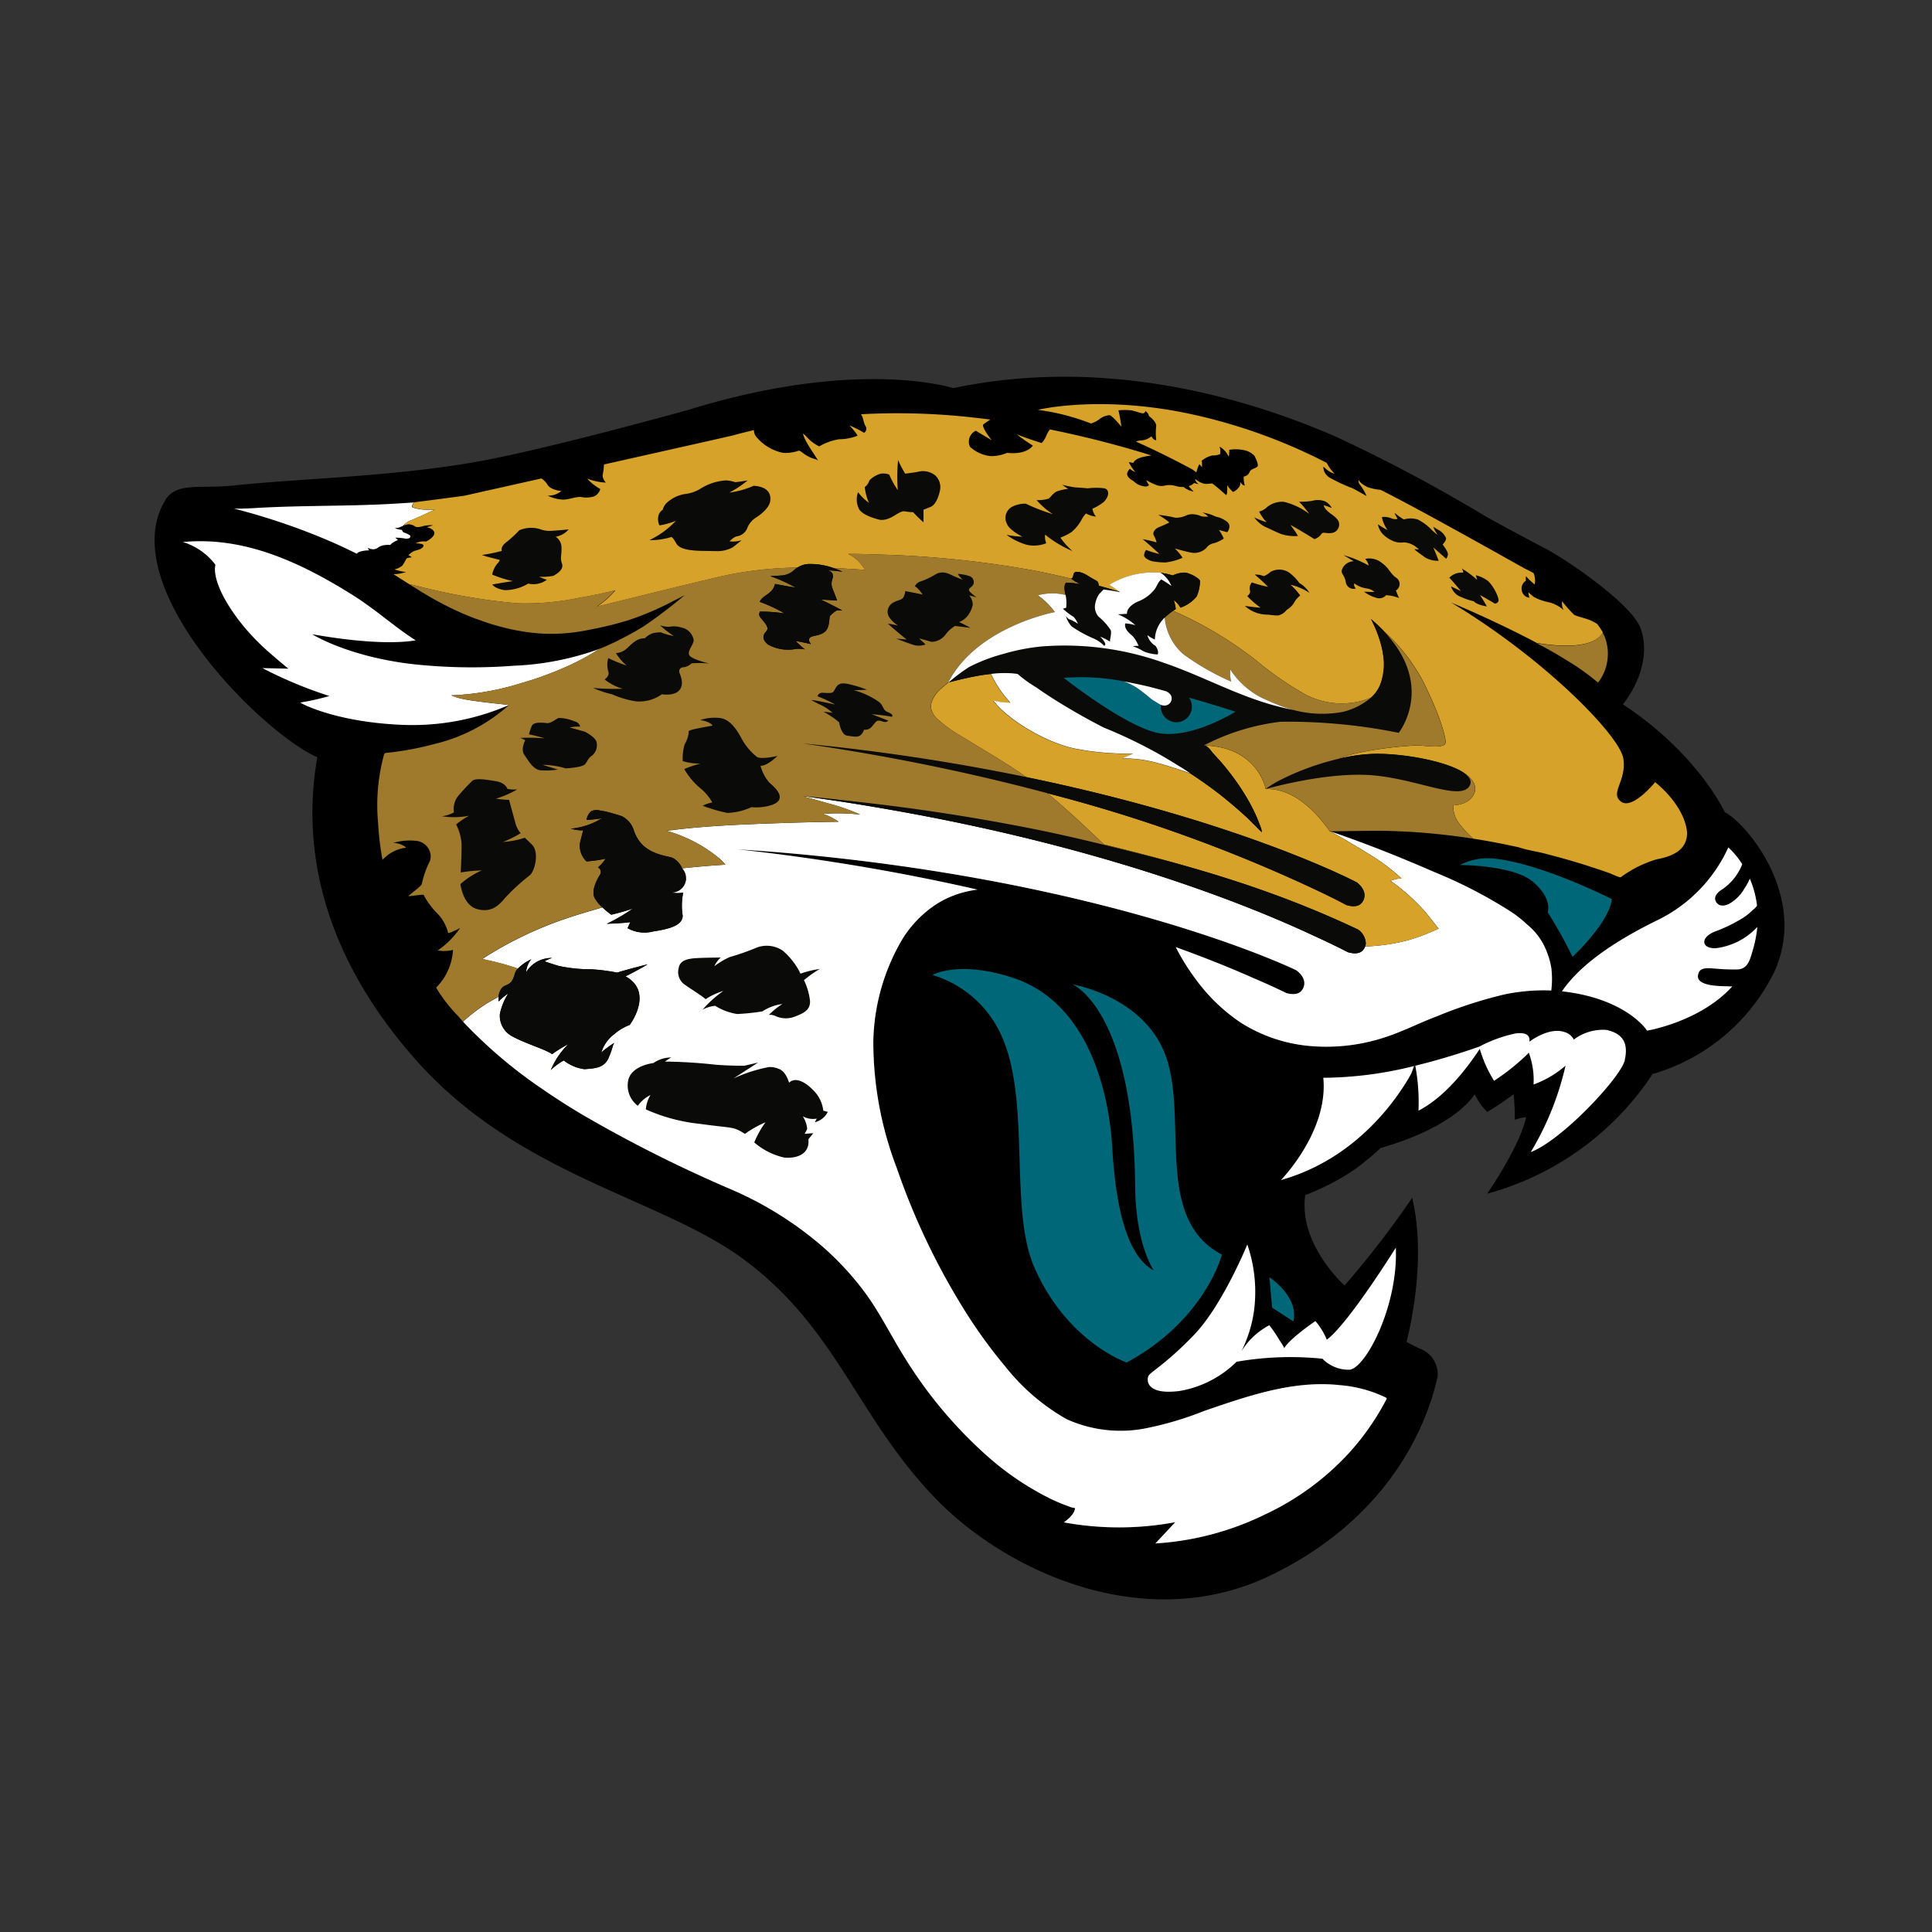 <svg xmlns="http://www.w3.org/2000/svg" width="200" height="200" viewBox="0 0 200 200"><rect x="0" y="0" width="200" height="200" fill="#333333" stroke="none"/><defs><style>.a{fill:#fff;}.b{fill:#d7a22a;}.c{fill:#0a0a08;}.d{fill:#9f792c;}.e{fill:#006778;}.f{fill:none;mix-blend-mode:multiply;isolation:isolate;}</style></defs><g transform="translate(-713.254 -1170.27)"><path d="M784.049,1272.139c.4.313,1.933,1.256,2.247,1.569a7.024,7.024,0,0,1,1.839-.853,11.413,11.413,0,0,0-2.152,1.936,3.6,3.6,0,0,1,1.3-.4,5.984,5.984,0,0,0,2.284.853,22.836,22.836,0,0,0,2.6-.272,5.006,5.006,0,0,1,2.068-.764,9.109,9.109,0,0,0-1.394,1.125,1.283,1.283,0,0,1,.72.136,2.577,2.577,0,0,0,1.975.042c.8-.314,1.61-.628,1.568-1.617a6.576,6.576,0,0,0-.627-2.156,11.334,11.334,0,0,1,1.642-1.162,10.163,10.163,0,0,0-2,.487,7.245,7.245,0,0,0-1.839-2.381,2.949,2.949,0,0,0-2.916-.225,25.249,25.249,0,0,1-2.564.886,8.248,8.248,0,0,0-1.6.951,2.691,2.691,0,0,1,.664-.9s-1.3,0-2.246.047-1.97.136-2.106,1.032a1.574,1.574,0,0,0,.538,1.663Zm13.408,11.005c-.983-1.022-1.942-1.359-2.518-.793,0,0-.29-1.087-.954-1.383a2.333,2.333,0,0,0-1.124-.238,15.6,15.6,0,0,0-3.674,1.181c.211-.136,1.934-1.251,2.546-1.646l-1.446.333s-1.521,0-2.934-.108a52.494,52.494,0,0,0-5.269-.328s.407-.281.651-.426a3.275,3.275,0,0,0-1.839.581s-2.167.225-2.584,1.688a2.629,2.629,0,0,0,.969,2.737,3.48,3.48,0,0,1,1.314-1.115,3.314,3.314,0,0,0-.481,1.486,18.189,18.189,0,0,0,5.536,1.491c3.692.51,3.425.238,4.722,1.045a10.975,10.975,0,0,1,2.13-1.2,9.74,9.74,0,0,0-1.165,2.085,7.1,7.1,0,0,0,3.126,1.57c1.418.113,2.63-.436,2.48-1.9l.51-.629-.9.066.262-.492a2.841,2.841,0,0,0-.454-1.322,2.158,2.158,0,0,0,1.446.238l-.2.37a2,2,0,0,0,1.343-1.068l-.468-.127a3.482,3.482,0,0,0-1.025-2.1Zm59.248,32.107a26.512,26.512,0,0,1-3.71,5.325,27.819,27.819,0,0,1-8.859,6.5,29.885,29.885,0,0,1-11.277,2.967c.688-.736,1.375-1.467,2.054-2.2a31.667,31.667,0,0,1-11.529.02c.463-.342,1.09-.863,1.16-1.472a3.518,3.518,0,0,1-.786-.234,17.324,17.324,0,0,1-1.9-.812,29.6,29.6,0,0,1-6.3-4.255,45.681,45.681,0,0,1-8.568-10.152c-1.437-2.265-2.6-4.7-4.189-6.858a30.227,30.227,0,0,0-4.7-5.025,36.561,36.561,0,0,0-9.125-5.648,140.063,140.063,0,0,1-15.527-7.8q-2.1-1.251-4.114-2.644a49.243,49.243,0,0,1-7.993-6.764l-.159-.174c.066-.056.566-.487.824-.7.445-.357.907-.689,1.38-1.008.445-.3,1.475-.854,1.475-.854l.013-.009v.014a2.768,2.768,0,0,0,0,.478,4.861,4.861,0,0,1,.992-.826,6.226,6.226,0,0,0-.866,2.124,2.412,2.412,0,0,0,1.254,2.292c1.423.778,3.548,1.388,4.151,1.861a12.719,12.719,0,0,1,1.685-1.037,7.933,7.933,0,0,0-1.816,2.681,6.169,6.169,0,0,1,1.343-.993,4.414,4.414,0,0,0,2.158.9c.819-.084,1.989-.041,2.462-1.125s.388-1.25.608-1.6a10.218,10.218,0,0,0-1.343.993,3.778,3.778,0,0,1,1.343-1.9,5.322,5.322,0,0,1,1.6-.951s2.551-3.379-.431-5.025c0,0,1.464-.736,2.288-1.251,0,0-2.382.6-3.159.862a19.493,19.493,0,0,0-2.719-.346,15.425,15.425,0,0,1-3.328-.347c-.734-.216-1.469-.474-1.469-.474a3.653,3.653,0,0,1,.777-.347,3.06,3.06,0,0,0-2.667,1.449l-.014,0a2.393,2.393,0,0,1,.519-1.312,4.892,4.892,0,0,0-1.375.962l-.014,0c-.327-.122-.659-.225-.992-.328-.528-.16-1.067-.3-1.605-.426-.356-.084-.716-.169-1.081-.239a39.209,39.209,0,0,1,9.111-4.331c1.067-.36,3.331-1.007,3.331-1.007a9.813,9.813,0,0,0,.913.76s1.521-.366,2.252-.652a19.266,19.266,0,0,1-2.714,1.589s1.811-.061,2.433-.174l-.281.628a3.6,3.6,0,0,0,2.653.338c1.862-.281,3.051-.679,3.051-1.646a6.658,6.658,0,0,1,.056-2.376,3.777,3.777,0,0,1-1.189,0,1.49,1.49,0,0,0,1.076-2.512l0,0c1.493-.16,3-.291,4.488-.379a6.872,6.872,0,0,0-.6-.624,14.877,14.877,0,0,0-5.489-2.883c3.753-.5,7.548-.651,11.324-.782q3.243-.12,6.481-.155a5.954,5.954,0,0,0-1.624-.815,20.837,20.837,0,0,1,3.861.07,20.86,20.86,0,0,0-3.463-1.2c-.814-.239-1.634-.469-2.452-.685l.1,0,.093.009.019,0c2.977.394,6.135.895,9.593,1.514,22.172,3.961,36.8,9.955,43.174,12.96,1.685.764,2.831,1.345,3.417,1.649.528.155,1.263.239,1.633-.3a1.367,1.367,0,0,0,.159-.3l0-.009a.641.641,0,0,0,.155.009,19.79,19.79,0,0,0,4.095-.591c.379-.1.753-.22,1.128-.346a23.693,23.693,0,0,0,2.232-.91c-.038,0-1.236-1.556-1.376-1.71a21.28,21.28,0,0,0-3.613-3.249c.178-.052.37-.108.562-.154a2.28,2.28,0,0,1,.585-.07,20.745,20.745,0,0,0-3.641-2.691c-.463-.3-.941-.581-1.414-.857l-.407-.244-.29-.174c-.542-.314-1.09-.623-1.642-.918,3.388,1.153,6.748,2.475,10.042,3.895.253.108.5.215.749.323a48.568,48.568,0,0,1,8.021,4.167,11.859,11.859,0,0,1,1.539,1.228l.052.047a6.66,6.66,0,0,1,2.078,2.972,7.6,7.6,0,0,1,.435,1.705,9.382,9.382,0,0,1-.028,2.138c-.177-.01-.356-.014-.534-.02a20.468,20.468,0,0,0-4.211.4,46.513,46.513,0,0,0-7.136,2.306c-1.7.638-3.328,1.481-5.058,2.062a19.351,19.351,0,0,1-7.633,1.026,15.917,15.917,0,0,1-7.548-2.436,18.4,18.4,0,0,1-4.422-4.162,23.329,23.329,0,0,1-2.331-3.67c3.4,1.227,6.079,2.334,8.007,3.191,1.7.726,2.864,1.28,3.454,1.57.528.145,1.268.211,1.628-.333.749-1.134-.622-2.038-.622-2.038s-16.842-8.236-47.713-11.634c-3.627-.4-6.987-.679-10.085-.872,3.046.328,6.336.755,9.888,1.308,5.423.844,10.4,1.824,14.923,2.855a11.852,11.852,0,0,0-1.464.286,10.166,10.166,0,0,0-2.649,1.13,11.548,11.548,0,0,0-3.729,3.82,21.617,21.617,0,0,0-2.944,10.467,36.465,36.465,0,0,0,2.419,13.1,72.011,72.011,0,0,0,6.706,14.23,51.374,51.374,0,0,0,4.558,6.365,21.8,21.8,0,0,0,6.313,5.419,13.547,13.547,0,0,0,8.4.914,34.4,34.4,0,0,0,5.863-1.763c4.488-1.537,9.186-3.192,14.006-2.672a13.4,13.4,0,0,1,4.717,1.251c.221.1.192.113.07.347Zm35.1-60.9s-2.742-6.027-10.547-11.165c1.956-2.512,2.714-5.531,1.81-7.917-.935-2.479-7.506-7.008-9.982-8.292s-5.891-3.164-5.891-3.164a162.6,162.6,0,0,0-15.677-8.347c-8.315-3.628-23.294-8.46-39.584-5.015,0,0-9.776-3.21-27.451,2.259-6.181,1.7-16.678,4.495-22.564,5.48-8.723,1.458-17.572,1.608-24.428,2.334-3.613.385-6.018-.417-7.192,1.622-5.162,8.957,10.229,24.115,15.807,26.51-1.652,9.314.445,20.333,10.206,31.343,10.613,11.981,25.3,14.254,33.908,20.623,9.664,7.148,11.666,16.176,19.738,24.622,7.427,7.771,21.943,14.4,34.948,8.053,14.1-6.886,16.664-18.379,17.174-20.534a2.831,2.831,0,0,0-1.887-2.9c-.238-.113-.711-.347-1.333-.675.561-2.249,1.993-9.018.58-14.92a97.583,97.583,0,0,1-7,9.079c-.842-.792-4.712-4.715-4.07-9.364a24.1,24.1,0,0,0,5.39-2.845c.9-.685,1.7-1.364,2.429-2.03,7.936-2.278,9.719-5.563,9.719-5.563a7.019,7.019,0,0,0,1.3,1.837,30.989,30.989,0,0,0,2.728-1.837,21.183,21.183,0,0,1,.131,2.648,5.03,5.03,0,0,1,1.165-.272c-.589,2.939-4.025,7.921-4.025,7.921a29.93,29.93,0,0,0,17.108-12.36l0-.047a5.477,5.477,0,0,0,.772-.216,20.349,20.349,0,0,0,11.793-10.237c3.71-7.935-3-15.627-5.069-16.63ZM787.864,1269.4s-1.3,0-2.247.047-1.97.136-2.106,1.032a1.575,1.575,0,0,0,.538,1.663c.4.314,1.932,1.256,2.247,1.57a7.007,7.007,0,0,1,1.839-.853,11.433,11.433,0,0,0-2.153,1.935,3.609,3.609,0,0,1,1.3-.4,5.977,5.977,0,0,0,2.283.853,22.835,22.835,0,0,0,2.6-.272,4.993,4.993,0,0,1,2.068-.764,9.1,9.1,0,0,0-1.395,1.125,1.282,1.282,0,0,1,.72.136,2.584,2.584,0,0,0,1.976.042c.8-.314,1.61-.629,1.568-1.617a6.575,6.575,0,0,0-.628-2.157,11.429,11.429,0,0,1,1.643-1.162,10.152,10.152,0,0,0-2,.488,7.251,7.251,0,0,0-1.839-2.381,2.947,2.947,0,0,0-2.916-.225,25.362,25.362,0,0,1-2.565.885,8.275,8.275,0,0,0-1.6.951,2.7,2.7,0,0,1,.665-.9Zm9.593,13.748c-.983-1.022-1.942-1.359-2.518-.793,0,0-.29-1.087-.954-1.383a2.342,2.342,0,0,0-1.124-.239,15.643,15.643,0,0,0-3.674,1.181c.211-.136,1.934-1.251,2.546-1.645l-1.446.333s-1.521,0-2.934-.109a52.447,52.447,0,0,0-5.269-.327s.407-.281.651-.427a3.271,3.271,0,0,0-1.839.582s-2.167.225-2.584,1.688a2.626,2.626,0,0,0,.969,2.736,3.489,3.489,0,0,1,1.314-1.115,3.319,3.319,0,0,0-.481,1.486,18.156,18.156,0,0,0,5.536,1.491c3.692.511,3.425.239,4.722,1.045a10.98,10.98,0,0,1,2.13-1.2,9.724,9.724,0,0,0-1.165,2.086,7.1,7.1,0,0,0,3.126,1.57c1.418.112,2.63-.436,2.48-1.9l.51-.628-.9.066.262-.493a2.843,2.843,0,0,0-.454-1.322,2.157,2.157,0,0,0,1.446.239l-.2.37a2,2,0,0,0,1.343-1.069l-.468-.126a3.486,3.486,0,0,0-1.025-2.1Zm87.125-31.911s-2.383,2.944-3.562,2.039.618-2.114.239-4.472-8.082-10.284-17.815-16.133c0,0,4.5,1.865,8.853,4.177l.1.051c.96.488,1.975,1.069,2.925,1.66a24.441,24.441,0,0,1,3.355,2.377,4.879,4.879,0,0,0,.711-4.683,4.223,4.223,0,0,0-.21-.432l-.033-.056a8.224,8.224,0,0,0-.585-.871,4.231,4.231,0,0,0-.791-.417c-.613-.234-1.193-.332-1.6-.534a16.548,16.548,0,0,1-1.249-1.406,1.418,1.418,0,0,0,.159.909,3.82,3.82,0,0,0-1.38-.773,6.128,6.128,0,0,1-1.661-.558c-.2-.155-.608-.511-.608-.511a2.054,2.054,0,0,0,.116.563.9.9,0,0,1-.8-.764.942.942,0,0,1,.44-1,1.116,1.116,0,0,1,0-.455,6.681,6.681,0,0,0,.9.848,2.088,2.088,0,0,0-.117-1.172l-.224-.126c-.224-.122-.445-.235-.65-.328-.174-.08-10.2-5.775-14.956-8.165a5.938,5.938,0,0,1-1.343-.281s-.8-.371-.927-.75a.594.594,0,0,0,.061.412,5.3,5.3,0,0,1,.754,1.261s-.791-.468-1.442-.806a16.851,16.851,0,0,1-2.448-1.144,1.5,1.5,0,0,1-.323-.314l-.075-.094a1.142,1.142,0,0,1-.141-.3l-.027-.117-.01-.052-.009-.126,0-.088.038.027.033.028.047.037a2.685,2.685,0,0,0,.946.614l.089.023-.033-.042-.038-.042-.089-.1a4.423,4.423,0,0,1-.645-.937,56.587,56.587,0,0,0-14.806-5.212c-9.037-1.785-15.1-.281-15.1-.281a23.319,23.319,0,0,1,5.5,1.411,3.068,3.068,0,0,0,.824-.4,1.918,1.918,0,0,1,1.109-.46c.23,0,1.217,1.182,1.217,1.182a15.935,15.935,0,0,0-.3-1.683,6.844,6.844,0,0,1,1.343,0c.542.127.992.31,1.183.31s.272-.23.272-.23.341.225.341.5c0,0,.767.535.767,1.036a6.054,6.054,0,0,0,0,1.458s-.191.113-.5-.385a1.839,1.839,0,0,1-.992.422,1.647,1.647,0,0,0-.608.122c1.713.769,3.65,1.711,5.83,2.878,0,0,.248.174.431.31a3.6,3.6,0,0,1,.295-.84,1.391,1.391,0,0,1,.272.319,2.446,2.446,0,0,0-.023-.679,2.679,2.679,0,0,1,1.081-.544,2.227,2.227,0,0,0,.814-.136,1.352,1.352,0,0,0-.052-.787,2.283,2.283,0,0,1,.955,1.059,3.242,3.242,0,0,0,.047-.726,4.218,4.218,0,0,1,1.446.023,1.983,1.983,0,0,1,1.156.59c.136.225.515.985.3,1.148s-.6.23-.716.413-.155.338-.313.45a.916.916,0,0,1-.365.141,2.407,2.407,0,0,0,.116.947.663.663,0,0,1-.482-.427.756.756,0,0,1-.154.61,1.371,1.371,0,0,1-.6.469s-.557-.53-.6-.736c0,0,.061,1.251-.155,1.018,0,0-1.175-1.04-1.408-1.168a4.22,4.22,0,0,1-.707.052,2.085,2.085,0,0,1-1.039-.52s-.023.271.36.543a2.794,2.794,0,0,1-.477-.116,1.206,1.206,0,0,1-.562.323s.36.408.52.563a2.254,2.254,0,0,1-1.035-.469,2.9,2.9,0,0,1-.865-.117,2.166,2.166,0,0,0-1.132-.023,1.4,1.4,0,0,1-.767-.047,7.24,7.24,0,0,1-1.105-.521,1.6,1.6,0,0,0,.272.478s-.069.3-.725.113-.679-.385-1.016-.591-.566-.5-.5-.745a1,1,0,0,1,.272-.432,2.251,2.251,0,0,0,.561.342,5.637,5.637,0,0,1-.678-1.04s.318.065.477.089c0,0,.113-.431,1.062-.633.318-.07.585-.113.8-.145a103.9,103.9,0,0,0-10.492-2.691,1.693,1.693,0,0,0-.177.244,3.237,3.237,0,0,0-.164.31,2.478,2.478,0,0,1-.52.853s-1.961-.615-2.593-.928a13.616,13.616,0,0,0,1.686,1.186s-.595.989-2.673.759a4.147,4.147,0,0,1-1.713.338,3.75,3.75,0,0,1-2.124-.961,1.253,1.253,0,0,1,.6-1.669s1.1.67,1.643.979c0,0-.969-1.209-.894-1.6a7.111,7.111,0,0,1,.758-.535c-.481-.066-.968-.127-1.46-.178a70.274,70.274,0,0,0-11.928-.374c.281.407.225.787.449,1.2a.5.5,0,0,1-.127.721,11.375,11.375,0,0,0-1.535-.768,6.877,6.877,0,0,1,.871,1.064,5.426,5.426,0,0,1-1.933.37,5.841,5.841,0,0,0-2.05.74,4.158,4.158,0,0,1-1.361-1.059l-.211-.183-.056-.047-.033-.028-.041-.028a.49.49,0,0,1,.051.136l0,.014,0,.014.084.215c.061.141.127.286.2.422a12.742,12.742,0,0,0,.73,1.186l.014.024c.108.174.206.333.29.464a1.365,1.365,0,0,1,.1.15l.019.033.033.052.038.056.019.033.023.038c-.108-.136-.445-.2-.608-.258l-.028-.009a4.879,4.879,0,0,1-.8-.422l-.014-.009c-.117-.084-.459-.394-.6-.342l-.083.028-.056.014-.107.033-.136.033-.141.034-.2.037c-.122.019-.238.033-.36.041h-.019c-.15,0-.318.01-.487,0a4.843,4.843,0,0,1-2.672-1.542,1.138,1.138,0,0,1-.356-.82q-1.158.274-2.269.576c-1.1.258-7.113,1.6-13.253,2.986a7,7,0,0,1-.141,1.125,1.164,1.164,0,0,0,.341.75,6.163,6.163,0,0,1-1.942-.412,5.415,5.415,0,0,0,1.362,1.078,1.207,1.207,0,0,1-.609.75,2.723,2.723,0,0,1-1.389.075c-.58-.037-1.081.234-1.816.272a3.965,3.965,0,0,1-1.633-.417,2.023,2.023,0,0,0,1.414-.473c-1.038-.117-1.362-.5-1.478-.732a2.028,2.028,0,0,0-.581-.567c-4.506,1.007-7.993,1.79-7.993,1.79-2.859.385-5.166.676-5.166.676-.847.061-1.7.113-2.545.159-4.666.249-9.336.141-13.992.426-.692.042-1.376.061-2.069.061h-.028c.379.084.758.188,1.132.291.51.136,1.016.281,1.521.436q2.556.766,5.058,1.734,1.236.478,2.452,1.009,1.292.568,2.551,1.2c.23-.352,1.264-.352,1.264-.352l-.131-.272a1.2,1.2,0,0,0,.65.159l.07-.009.262-.1a1.56,1.56,0,0,1,.445-.253,2.494,2.494,0,0,1,.917-.079c.145-.263.786-.516.786-.516-.127-.117-.281-.244-.281-.244a5.7,5.7,0,0,1,1.095.108,1.27,1.27,0,0,0,.356-.056l.023-.014a.212.212,0,0,0,.052-.277,2.571,2.571,0,0,0-.58-.281.359.359,0,0,1-.244-.281l-.009-.019a1.92,1.92,0,0,1-.739-.174,1.846,1.846,0,0,0,.543-.1,2.187,2.187,0,0,1,.285-.127,1.935,1.935,0,0,1,.548-.163,1.275,1.275,0,0,1,.749.272,1.513,1.513,0,0,0,.72-.071,3.792,3.792,0,0,1,1.085-.1,4.7,4.7,0,0,1-.692.2,1.189,1.189,0,0,1,.576.23c.669.455-.178,1.045-.614,1.256a1.757,1.757,0,0,0-1.076.188s.857,0,.814.249-.431.408-.838.5a1.5,1.5,0,0,0-.725.5.667.667,0,0,1,.341.2,2.487,2.487,0,0,0-.5.094c-.07.042-.295.544-.478.769a2.033,2.033,0,0,1-.81.385,5.414,5.414,0,0,0,1.217.271,4.809,4.809,0,0,1-1.314.225c.145.089,1.558.989,1.61,1.022l.009,0c.075.052,1.226.774,1.624,1.008a33.033,33.033,0,0,0,5.227,2.569c.552.183,1.1.394,1.656.567.618.192,1.245.357,1.872.5.575.131,1.16.234,1.74.323a18.094,18.094,0,0,0,3.145.188,19.868,19.868,0,0,0,3.155-.361c1.207-.224,2.405-.487,3.585-.829.2-.052.388-.113.58-.169a29.718,29.718,0,0,0,4.726-2c.4-.2.8-.4,1.184-.61l.028-.019.028-.009a51.945,51.945,0,0,1-4.2,3.2c-.3.183-.6.366-.912.544-.5.286-1.016.558-1.531.821-.44.229-.879.44-1.324.637-.234.1-.468.2-.707.3l-.038.019a29.571,29.571,0,0,1-9.041,1.786,56.552,56.552,0,0,1-10.674-.2c-6.626-.83-10.126-3.061-10.126-3.061,6.05,1.064,9.251.877,10.707.633-2.209-1.406-4.109-3.178-6.579-4.729-5.906-3.693-11.488-6.009-17.525-5.451a6.63,6.63,0,0,1,3.373,2.357c-.434,1.838,1.942,5.915,5.527,9.037.622.544,1.3,1.13,2.03,1.716l-2.7-.061a44.093,44.093,0,0,0,6.935,2.892,24.35,24.35,0,0,1-3,.675c.121.141,3.757,2.03,10.533,2.311a25.133,25.133,0,0,0,10.838-1.955l.08-.037.108-.061.027-.009c-.009.009-.093.1-.271.263a17.707,17.707,0,0,1-7.365,3.768,31.183,31.183,0,0,1-4.4.862c-.23.028-.454.052-.689.075a.3.3,0,0,0-.182.127,19.916,19.916,0,0,0-.628,7.119,30.821,30.821,0,0,0,.454,3.806l0,.019c.164-.163.36-.342.585-.524a4.019,4.019,0,0,1,1.862-.736l-.052-.048-.052-.047a3.221,3.221,0,0,0-1.245-.417l.225-.038a5.959,5.959,0,0,1,2.33-.136l.052.009a1.717,1.717,0,0,1,1.053.764l.061.117a1.151,1.151,0,0,1,.07.155l.013.037a1.143,1.143,0,0,1,.048.159l.033.154,0,.034.009.159a1.343,1.343,0,0,1-.122.567,9.2,9.2,0,0,0-.791,2.264c0,.206-1.062.948-1.347,1.237l-.048.052.089,0,.07-.009c.313-.028.623-.085.935-.116.174-.014.332-.028.459-.028h.014a8.021,8.021,0,0,0,1.3,1.813,4.346,4.346,0,0,1,1.245,2.146l.019,0a.574.574,0,0,0,.234-.052l.028-.009.1-.042.21-.1c.108-.041.211-.088.318-.135l.3-.155.027-.014a9.017,9.017,0,0,1-2.312,2.315,3.744,3.744,0,0,0,1.563-.052l.014,0a5.968,5.968,0,0,1-1.746,3.9,15.638,15.638,0,0,0,2.275,2.944l.1.122.079.094.192.211.122.141c.065-.056.566-.488.824-.7.445-.357.907-.69,1.38-1.009.445-.3,1.474-.853,1.474-.853l.014-.009v.014a2.671,2.671,0,0,0,0,.478,4.869,4.869,0,0,1,.992-.825,6.227,6.227,0,0,0-.866,2.123,2.413,2.413,0,0,0,1.254,2.293c1.423.778,3.548,1.387,4.151,1.86a12.678,12.678,0,0,1,1.685-1.036,7.918,7.918,0,0,0-1.816,2.681,6.164,6.164,0,0,1,1.343-.994,4.413,4.413,0,0,0,2.158.905c.819-.084,1.989-.042,2.462-1.125s.388-1.251.608-1.6a10.264,10.264,0,0,0-1.343.994,3.771,3.771,0,0,1,1.343-1.9,5.292,5.292,0,0,1,1.6-.951s2.551-3.38-.431-5.025c0,0,1.464-.736,2.288-1.251,0,0-2.382.6-3.159.862a19.448,19.448,0,0,0-2.719-.347,15.424,15.424,0,0,1-3.328-.347c-.734-.215-1.469-.473-1.469-.473a3.653,3.653,0,0,1,.777-.347,3.06,3.06,0,0,0-2.667,1.449l-.014,0a2.391,2.391,0,0,1,.519-1.312,4.9,4.9,0,0,0-1.375.961l-.014,0c-.327-.122-.659-.224-.992-.327-.528-.16-1.067-.3-1.605-.427-.356-.084-.716-.169-1.081-.239a39.188,39.188,0,0,1,9.111-4.33c1.067-.361,3.331-1.007,3.331-1.007a9.735,9.735,0,0,0,.913.759s1.521-.365,2.252-.651a19.2,19.2,0,0,1-2.714,1.588s1.811-.061,2.433-.174l-.281.629a3.6,3.6,0,0,0,2.654.337c1.862-.281,3.051-.679,3.051-1.645a6.663,6.663,0,0,1,.056-2.377,3.773,3.773,0,0,1-1.189,0,4.848,4.848,0,0,0,1.469-1.3,4.922,4.922,0,0,0-.393-1.214l0,0c1.493-.16,3-.291,4.488-.38a6.861,6.861,0,0,0-.6-.623,14.862,14.862,0,0,0-5.489-2.883c3.753-.5,7.548-.652,11.324-.783q3.243-.118,6.481-.154a5.929,5.929,0,0,0-1.624-.816,20.742,20.742,0,0,1,3.861.071,20.873,20.873,0,0,0-3.463-1.2c-.813-.238-1.633-.468-2.451-.684l.1,0,.093.009.019,0c2.977.394,6.135.895,9.593,1.513,22.172,3.961,36.8,9.956,43.174,12.96,1.685.765,2.831,1.345,3.417,1.65.528.155,1.263.239,1.633-.3a1.367,1.367,0,0,0,.159-.3l0-.009a.641.641,0,0,0,.155.009,19.855,19.855,0,0,0,4.095-.59c.379-.1.753-.22,1.128-.347a23.687,23.687,0,0,0,2.232-.909c-.038,0-1.236-1.556-1.376-1.711a21.244,21.244,0,0,0-3.613-3.248c.178-.052.37-.108.562-.155a2.27,2.27,0,0,1,.585-.07,20.735,20.735,0,0,0-3.641-2.691c-.463-.3-.941-.582-1.414-.857l-.407-.244-.29-.174c-.542-.314-1.09-.624-1.643-.919l-.018-.009.023,0h.069c1.994,0,4.01-.084,6.013-.033.225,0,2.2.094,2.312.1.58.038,1.156.08,1.731.131,1.25.113,2.5.253,3.739.432l.927.136c1.577.239,3.149.548,4.707.9l.047.014c.857.286,1.8.413,2.676.638.492.131.983.258,1.475.394,1.081.294,2.152.609,3.214.956.679.221,1.357.446,2.031.689.178.061,1.021.493,1.142.4a11.9,11.9,0,0,1,3.706-1.842c1.629-.313,3.154-.928,3.154-2.766-.159-1.917-1.671-3.9-3.317-5.231Zm-16.81,7.9a6.346,6.346,0,0,0-3.392.679s5.564,0,7.595,1.763,1.493,3.127,1.493,3.127a49,49,0,0,1,2.579,4.616s3.795-3.529,4.067-5.976c0,0-7.371-3.755-12.34-4.209Zm-23.108,43.352.286,3.149,2.185,1.425c.628-2.545-2.471-4.574-2.471-4.574Zm-10.6-22.513c-2.078-6.539-9.79-7.8-9.79-7.8s6.317,2.583,6.486,20.863c.056,6.149,1.932,8.751,1.932,8.751-3.187-1.7-4.024-7.978-4.31-12.838-.144-2.47-1.146-14.506-10.337-17.478-5.583-1.81-8.264-.272-8.264-.272a11.46,11.46,0,0,1,6.734,5.466c3.669,6.67,1.057,18.462,3.8,24.762,3.383,7.79,9.573,9.89,9.573,9.89,8.119-4.369,9.861-11.161,9.861-11.161C832.8,1296.544,836.138,1286.518,834.065,1279.975Zm23.683,19.447s-4.922,7.9-7.141,9.528a7.187,7.187,0,0,0-1.183-1.93s-2.7,1.828-3.238,2.831c.056-.1-.487-.853-.543-.951a11.637,11.637,0,0,0-.987-1.444,7.45,7.45,0,0,0-2.892,2.7,14.318,14.318,0,0,0,1.049-2.841,13.976,13.976,0,0,0,.318-1.856,15.106,15.106,0,0,0-.749-6.37s-2.555,6.271-5.5,9.342-4.557,3.848-4.745,4.283-.224,1.983,3.234,1.542a11,11,0,0,0,5.892-3.028,32.613,32.613,0,0,1,8.886-.313,3.8,3.8,0,0,0,2.8,1.139c1.642-.113,5.058-6.557,4.8-12.637Zm-7.506-17.582c.543,5.564-4.39,10.589-4.39,10.589,8-2.25,12.2-8.69,13.487-11.005.135-.342.238-.624.3-.807a39.65,39.65,0,0,1-9.4,1.223Zm29.313-4.964a5.031,5.031,0,0,0-3.374,1,1.558,1.558,0,0,0-.974-.778c-1.623-.549-3.626,1-3.626,1,.168-1.181-1.447-.844-1.511-.834a14.334,14.334,0,0,0-3.669,1.341c-1.755.613-4.071,1.358-6.631,1.977a20.543,20.543,0,0,1,.332,4.66c2.719-1.411,4.969-4.312,6.341-6.4a13.221,13.221,0,0,0,1.479,3.309,22.808,22.808,0,0,0,3.6-2.9,8.2,8.2,0,0,1,.487,3.286,10.43,10.43,0,0,0,3.309-1.955,30.375,30.375,0,0,1-3.6,8.948c3.21-1.209,9.341-7.743,9.739-9.525s-.2-2.742-1.9-3.127Zm11.559-8.493-.127.019c-.482.075-1.423-.07-1.3-.755.075-.421.656-.778,1.021-.928a15.806,15.806,0,0,0,2.985-1.449,6.3,6.3,0,0,0,.946-.754c.079-.075.506-.418.492-.544a9.929,9.929,0,0,0-.74-2.752,6.569,6.569,0,0,1-.552,1,4.191,4.191,0,0,1-1.535,1.566c-.375.211-1.1.431-1.437-.216s.59-1.2.59-1.2a5.567,5.567,0,0,0,2.147-2.648,8.473,8.473,0,0,0-1.441-1.738,15.525,15.525,0,0,1-7.118,7.42c-3.7,1.8-7.089,3.89-9.261,6.379-.3.357-.59.721-.852,1.1l.042,0c5.222.582,7.786,2.794,8.629,3.867.062.075.108.141.15.2l.018,0c.324-.056,5.565-1,8.808-4.585q-.176.007-.352,0c-.8-.033-3.86.052-3.088-1.491.258-.515,1.175-.374,1.633-.347a20.785,20.785,0,0,0,2.354.089c1.086-.061,1.287-1.045,1.558-1.945a12.755,12.755,0,0,0,.482-2.465,7,7,0,0,1-4.057,2.17Z" transform="translate(0)"/><path class="a" d="M791.557,1269.313a2.949,2.949,0,0,1,2.916.224,7.246,7.246,0,0,1,1.839,2.382,10.178,10.178,0,0,1,2-.488,11.413,11.413,0,0,0-1.642,1.162,6.576,6.576,0,0,1,.627,2.156c.042.99-.763,1.3-1.568,1.617a2.583,2.583,0,0,1-1.975-.041,1.285,1.285,0,0,0-.72-.136,9.116,9.116,0,0,1,1.394-1.125,5.012,5.012,0,0,0-2.068.764,22.836,22.836,0,0,1-2.6.272,5.984,5.984,0,0,1-2.284-.853,3.61,3.61,0,0,0-1.3.4,11.433,11.433,0,0,1,2.152-1.935,7,7,0,0,0-1.839.853c-.313-.314-1.843-1.256-2.246-1.57a1.573,1.573,0,0,1-.538-1.663c.135-.9,1.165-.99,2.106-1.032s2.246-.047,2.246-.047a2.69,2.69,0,0,0-.664.9,8.26,8.26,0,0,1,1.6-.952,25.167,25.167,0,0,0,2.564-.885Zm7.586,16.915a2,2,0,0,1-1.343,1.069l.2-.37a2.155,2.155,0,0,1-1.446-.239,2.856,2.856,0,0,1,.454,1.322l-.263.493.9-.066-.51.628c.15,1.463-1.062,2.01-2.479,1.9a7.106,7.106,0,0,1-3.126-1.57,9.684,9.684,0,0,1,1.165-2.086,10.948,10.948,0,0,0-2.13,1.2c-1.3-.806-1.03-.534-4.722-1.045a18.157,18.157,0,0,1-5.536-1.491,3.315,3.315,0,0,1,.482-1.486,3.479,3.479,0,0,0-1.314,1.115,2.626,2.626,0,0,1-.969-2.737c.417-1.462,2.583-1.687,2.583-1.687a3.274,3.274,0,0,1,1.84-.582c-.244.145-.651.427-.651.427a52.758,52.758,0,0,1,5.269.327c1.413.113,2.933.109,2.933.109l1.446-.333c-.613.394-2.335,1.509-2.545,1.645a15.63,15.63,0,0,1,3.674-1.181,2.338,2.338,0,0,1,1.123.239c.665.3.955,1.383.955,1.383.576-.566,1.535-.23,2.518.793a3.484,3.484,0,0,1,1.024,2.1l.468.127Zm74.916-14.7a9.485,9.485,0,0,1-.028,2.137c-.178-.009-.356-.014-.534-.019a20.536,20.536,0,0,0-4.212.4,46.528,46.528,0,0,0-7.136,2.307c-1.7.637-3.328,1.481-5.058,2.062a19.366,19.366,0,0,1-7.633,1.026,15.923,15.923,0,0,1-7.548-2.437,18.412,18.412,0,0,1-4.422-4.162,23.278,23.278,0,0,1-2.33-3.67c3.4,1.228,6.079,2.334,8.007,3.192,1.7.726,2.864,1.28,3.453,1.57.529.145,1.268.211,1.629-.332.749-1.135-.623-2.04-.623-2.04s-16.842-8.235-47.713-11.634c-3.627-.4-6.987-.679-10.085-.871,3.047.327,6.337.754,9.889,1.308,5.423.843,10.4,1.823,14.923,2.855a11.862,11.862,0,0,0-1.464.286,10.112,10.112,0,0,0-2.648,1.13,11.523,11.523,0,0,0-3.73,3.82,21.635,21.635,0,0,0-2.944,10.466,36.5,36.5,0,0,0,2.419,13.1,71.988,71.988,0,0,0,6.706,14.23,51.368,51.368,0,0,0,4.558,6.365,21.789,21.789,0,0,0,6.314,5.419,13.544,13.544,0,0,0,8.394.914,34.273,34.273,0,0,0,5.863-1.762c4.488-1.538,9.186-3.192,14.007-2.672a13.387,13.387,0,0,1,4.717,1.251c.219.1.191.113.069.347a26.5,26.5,0,0,1-3.71,5.324,27.793,27.793,0,0,1-8.859,6.5,29.887,29.887,0,0,1-11.278,2.967c.689-.736,1.376-1.467,2.055-2.2a31.692,31.692,0,0,1-11.529.019c.463-.341,1.09-.862,1.16-1.472a3.511,3.511,0,0,1-.786-.234,17.131,17.131,0,0,1-1.9-.811,29.654,29.654,0,0,1-6.3-4.256,45.662,45.662,0,0,1-8.568-10.152c-1.437-2.264-2.6-4.7-4.189-6.858a30.232,30.232,0,0,0-4.7-5.025,36.558,36.558,0,0,0-9.125-5.647,140.049,140.049,0,0,1-15.527-7.805q-2.1-1.251-4.114-2.644a49.237,49.237,0,0,1-7.993-6.763l-.159-.174c.066-.056.566-.488.824-.7.445-.356.907-.689,1.38-1.008.445-.3,1.475-.853,1.475-.853l.013-.009v.014a2.759,2.759,0,0,0,0,.478,4.867,4.867,0,0,1,.992-.825,6.227,6.227,0,0,0-.866,2.123,2.413,2.413,0,0,0,1.254,2.293c1.423.778,3.548,1.387,4.151,1.86a12.748,12.748,0,0,1,1.685-1.036,7.931,7.931,0,0,0-1.816,2.681,6.164,6.164,0,0,1,1.343-.994,4.413,4.413,0,0,0,2.158.905c.819-.084,1.989-.042,2.462-1.125s.388-1.251.608-1.6a10.264,10.264,0,0,0-1.343.994,3.778,3.778,0,0,1,1.343-1.9,5.292,5.292,0,0,1,1.6-.951s2.551-3.38-.431-5.025c0,0,1.464-.736,2.288-1.251,0,0-2.382.6-3.159.862a19.448,19.448,0,0,0-2.719-.347,15.424,15.424,0,0,1-3.328-.347c-.735-.215-1.469-.473-1.469-.473a3.653,3.653,0,0,1,.777-.347,3.06,3.06,0,0,0-2.667,1.448l-.014,0a2.391,2.391,0,0,1,.519-1.312,4.9,4.9,0,0,0-1.375.961l-.014,0c-.327-.122-.659-.224-.992-.327-.528-.16-1.067-.3-1.605-.427-.356-.084-.716-.169-1.081-.239a39.2,39.2,0,0,1,9.111-4.33c1.067-.361,3.331-1.007,3.331-1.007a9.722,9.722,0,0,0,.913.759s1.521-.366,2.252-.651a19.2,19.2,0,0,1-2.714,1.588s1.811-.061,2.433-.174l-.281.629a3.6,3.6,0,0,0,2.653.337c1.862-.281,3.051-.679,3.051-1.645a6.663,6.663,0,0,1,.056-2.377,3.777,3.777,0,0,1-1.189,0,4.848,4.848,0,0,0,1.469-1.3,4.922,4.922,0,0,0-.393-1.214l0,0c1.494-.16,3-.291,4.488-.38a6.752,6.752,0,0,0-.6-.623,14.863,14.863,0,0,0-5.489-2.883c3.753-.5,7.548-.652,11.324-.783q3.243-.118,6.481-.154a5.929,5.929,0,0,0-1.624-.816,20.742,20.742,0,0,1,3.861.071,20.892,20.892,0,0,0-3.463-1.2c-.814-.238-1.634-.468-2.452-.684l.1,0,.093.009.019,0c2.977.393,6.135.895,9.593,1.513,22.172,3.961,36.8,9.955,43.174,12.96,1.685.764,2.831,1.345,3.417,1.65.528.154,1.263.239,1.633-.3a1.367,1.367,0,0,0,.159-.3l0-.009a.641.641,0,0,0,.155.009,19.863,19.863,0,0,0,4.095-.59c.379-.1.753-.22,1.128-.347a23.918,23.918,0,0,0,2.232-.909c-.038,0-1.236-1.556-1.376-1.711a21.248,21.248,0,0,0-3.613-3.248c.178-.052.37-.108.562-.155a2.264,2.264,0,0,1,.585-.07,20.735,20.735,0,0,0-3.641-2.691c-.463-.3-.941-.582-1.414-.857l-.407-.244-.29-.174c-.542-.314-1.09-.624-1.642-.919,3.388,1.153,6.748,2.475,10.042,3.9.253.108.5.216.749.324a48.49,48.49,0,0,1,8.021,4.167,11.869,11.869,0,0,1,1.539,1.227l.052.048a6.657,6.657,0,0,1,2.078,2.971,7.607,7.607,0,0,1,.435,1.706Zm-118.165-44.981a.212.212,0,0,1-.052.277l-.023.014a1.284,1.284,0,0,1-.356.057,5.63,5.63,0,0,0-1.1-.108s.155.126.281.244c0,0-.642.252-.786.515a2.5,2.5,0,0,0-.917.08,1.584,1.584,0,0,0-.441.253l-.262.1-.07.009a1.2,1.2,0,0,1-.651-.159l.131.272s-1.035,0-1.265.352q-1.256-.633-2.552-1.2-1.214-.528-2.454-1.009c-1.661-.643-3.352-1.219-5.056-1.73-.506-.156-1.011-.3-1.522-.436-.375-.1-.754-.207-1.133-.291h.028c.692,0,1.376-.019,2.07-.061,4.659-.287,9.327-.179,13.99-.427.848-.047,1.7-.1,2.548-.16-.141.174-.328.46-.085.544a4.934,4.934,0,0,0,1.063.2,10.844,10.844,0,0,0,1.18,0s-2.281,1.066-2.556,1.14a2.036,2.036,0,0,0-.633.436l-.018.014-.042.038-.023.019-.041.042a2.652,2.652,0,0,0-.286.131,1.937,1.937,0,0,1-.544.094,2,2,0,0,0,.74.178l.009.018a.36.36,0,0,0,.244.278,2.641,2.641,0,0,1,.581.281Zm19.722,11.72-.37.193a23.56,23.56,0,0,1-2.492,1.373l-.038.02c-.285.135-.571.267-.861.393l-.019.009-.023.009c-.782.342-1.583.652-2.378.938-.628.22-1.265.427-1.91.61a27.97,27.97,0,0,1-7.361,1.3,6.029,6.029,0,0,0,1.105.352c1.376.31,4.673.6,4.828.647l-.108.061-.08.037a25.126,25.126,0,0,1-10.84,1.955c-6.774-.281-10.408-2.171-10.534-2.312a24.365,24.365,0,0,0,3.006-.675,44.307,44.307,0,0,1-6.935-2.889l2.7.061c-.735-.586-1.41-1.173-2.032-1.716-3.586-3.124-5.961-7.2-5.525-9.038a6.643,6.643,0,0,0-3.376-2.359c6.035-.558,11.621,1.759,17.526,5.455,2.472,1.547,4.368,3.32,6.578,4.727-1.456.244-4.654.432-10.709-.633,0,0,3.5,2.233,10.128,3.063a56.5,56.5,0,0,0,10.677.2,29.554,29.554,0,0,0,9.042-1.786Zm119.75,28.806a12.809,12.809,0,0,1-.483,2.466c-.272.9-.472,1.885-1.559,1.946a20.819,20.819,0,0,1-2.355-.089c-.455-.028-1.372-.169-1.63.347-.774,1.543,2.288,1.459,3.086,1.492q.174.007.352,0c-3.24,3.578-8.484,4.526-8.808,4.583l-.02,0-.144-.2c-.842-1.074-3.409-3.283-8.633-3.864l-.038,0a12.625,12.625,0,0,1,.852-1.1c2.169-2.491,5.562-4.583,9.258-6.379a15.514,15.514,0,0,0,7.117-7.424,8.506,8.506,0,0,1,1.442,1.741,5.591,5.591,0,0,1-2.145,2.65s-.927.553-.59,1.2,1.063.427,1.436.216a4.216,4.216,0,0,0,1.533-1.567,6.425,6.425,0,0,0,.552-1,9.973,9.973,0,0,1,.741,2.753c.014.126-.412.468-.492.543a6.259,6.259,0,0,1-.948.755,15.8,15.8,0,0,1-2.982,1.445c-.365.15-.945.506-1.021.929-.127.685.815.83,1.3.755l.122-.019a7,7,0,0,0,4.059-2.172Zm-42.227,45.848a3.783,3.783,0,0,1-2.795-1.139,32.594,32.594,0,0,0-8.887.314,10.983,10.983,0,0,1-5.9,3.025c-3.455.445-3.419-1.112-3.231-1.539s1.8-1.22,4.743-4.286,5.5-9.342,5.5-9.342a15.108,15.108,0,0,1,.75,6.374,13.206,13.206,0,0,1-.319,1.853,13.953,13.953,0,0,1-1.044,2.842,7.45,7.45,0,0,1,2.888-2.706,11.735,11.735,0,0,1,.989,1.444c.056.1.6.85.544.953.538-1,3.24-2.828,3.24-2.828a7.092,7.092,0,0,1,1.179,1.927c2.22-1.63,7.146-9.529,7.146-9.529.258,6.084-3.161,12.528-4.805,12.639Zm28.511-32.054c-.4,1.778-6.526,8.315-9.74,9.525a30.408,30.408,0,0,0,3.6-8.948,10.437,10.437,0,0,1-3.311,1.951,8.18,8.18,0,0,0-.488-3.283,22.693,22.693,0,0,1-3.6,2.9,13.206,13.206,0,0,1-1.479-3.306c-1.372,2.091-3.623,4.99-6.344,6.4a20.446,20.446,0,0,0-.332-4.657c2.561-.619,4.879-1.364,6.634-1.979a14.247,14.247,0,0,1,3.667-1.343c.066-.008,1.681-.347,1.512.835,0,0,2-1.547,3.625-1a1.557,1.557,0,0,1,.973.78,5.026,5.026,0,0,1,3.375-1c1.706.385,2.291,1.351,1.9,3.128Zm-21.819.615c-.062.183-.164.464-.3.806-1.288,2.313-5.488,8.757-13.484,11,0,0,4.935-5.023,4.388-10.589a39.415,39.415,0,0,0,9.4-1.219Z" transform="translate(-0.193 -0.858)"/><path class="b" d="M865.622,1229.819a1.989,1.989,0,0,1,.726-.084.635.635,0,0,0-.169-.441,10.093,10.093,0,0,1,1.611,1.191l-.137-.478a3.507,3.507,0,0,1,1.288.615,4.114,4.114,0,0,1,.731,1.032c.116.207.441.887.3,1.087a.436.436,0,0,1-.338.207s-1.222-.732-1.545-.886c0,0,.614.952.7,1.173,0,0-1.053-.156-1.326-.525a7.4,7.4,0,0,1-1.61-.577,1.7,1.7,0,0,1-.765-.971s.68.324,1.022.478c0,0-.917-1.107-1.2-1.374a1.742,1.742,0,0,1,.712-.446Zm-1.039-1.524s-.979-.863-1.321-1.162c0,0,.478,1.134.552,1.377a2.618,2.618,0,0,1-1.423-.356c-.5-.388-1.221-.849-1.035-.849,0,0,.224.014.413.042a2.326,2.326,0,0,0-1.551-.746,2.051,2.051,0,0,1-1.279-.211,3.134,3.134,0,0,1-.968-.708,1.991,1.991,0,0,1-.446-.952,7.475,7.475,0,0,0,1,.6,3.421,3.421,0,0,1-.59-1.345,1.863,1.863,0,0,1,.95.117c.534.2.679.041.679.041a2.173,2.173,0,0,1-.318-.6,6.965,6.965,0,0,0,.961.689,2.474,2.474,0,0,1,1.465.013,5.426,5.426,0,0,1,1.461,1.107,6.245,6.245,0,0,0,.585.484,3.057,3.057,0,0,1-.464-.854c.052.033.469.3.657.4a1.779,1.779,0,0,1,.66.765c.069.259-.347.675-.347.675s.547.7.547.991a.785.785,0,0,1-.186.487Zm-4.865,4.075a4.182,4.182,0,0,0-1.352-.3.889.889,0,0,1-.951.286,3.786,3.786,0,0,1-1.325-.646s.6.027,1.075.027a1.479,1.479,0,0,0-.777-.361,2.753,2.753,0,0,1-1.31-.53.509.509,0,0,0,.169.53.811.811,0,0,1-1.049-.661c-.149-.9-.661-.839-.3-1.5a1.343,1.343,0,0,1,1.124-.656s-.643-.4-1.063-.634a11.578,11.578,0,0,1,2.607,1.079,1.412,1.412,0,0,0-.359-.689,2.04,2.04,0,0,1,1.652.361c.866.6.9,1.139,1.559,1.589a.778.778,0,0,1-.033,1.323s.211.539.332.783Zm-6.208-7.541a.884.884,0,0,1-.843.811c-.51.056-.81-.15-.987.089a1.393,1.393,0,0,1-.721.538s-1.737-1.078-2.492-1.472a9.479,9.479,0,0,1,.781,1.144,4.521,4.521,0,0,1-1.769-.21c-.72-.3-1.2-.553-1.709-.774a3.443,3.443,0,0,1-1.049-.938,11.608,11.608,0,0,0,1.289.512,4.68,4.68,0,0,1-.778-1.112,1.885,1.885,0,0,0,.838-.484,2.519,2.519,0,0,1,1.559-.538h.121a7.07,7.07,0,0,1,2.669,1.261,10.947,10.947,0,0,0-1.049-1.261,8.377,8.377,0,0,0,1.349-.089,2.066,2.066,0,0,1,1.349.056,1.656,1.656,0,0,1,.688.69,6.757,6.757,0,0,0-.838-.3s0,.361.72.872.9.779.872,1.2Zm-5.015,6.162a6.67,6.67,0,0,1,.994,1.107,2.84,2.84,0,0,0-.539.572,2.177,2.177,0,0,1-.872.929,1.551,1.551,0,0,1-.867.572,6.754,6.754,0,0,1-1.053-.089,3.436,3.436,0,0,1-2.4-.9s1.287.179,1.619.179a9.4,9.4,0,0,1-1.381-1.2s.333-.211.3-.511a.935.935,0,0,1,.183-.9,11.992,11.992,0,0,0,1.676.45s-.689-.694-1.376-1.261a2.176,2.176,0,0,1,.932.159,2.046,2.046,0,0,0,.688-.431,1.841,1.841,0,0,1,1.948.07,4.878,4.878,0,0,1,1.05,1.074,2.982,2.982,0,0,1,1.049,1.018,6.1,6.1,0,0,0-1.953-.835Zm-6.564-5.44s-.624-.154-.866-.239a4.878,4.878,0,0,1,.506.9,3.875,3.875,0,0,1-1,.474,1.219,1.219,0,0,0-.8.488,1.764,1.764,0,0,1-1.443.511c-.576-.084-1.722-.423-1.82-.447a5.453,5.453,0,0,1,.8.958,6.205,6.205,0,0,1-1.738.483,7.381,7.381,0,0,1-1.408-.123c-.422-.122-.81-.333-.839-.6a.938.938,0,0,1,.206-.572,10.086,10.086,0,0,0,1.382.422s-1.289-1.2-1.742-1.534a11.765,11.765,0,0,1,1.442.333,2.385,2.385,0,0,0-.272-.694c-.21-.357.183-.717.361-.811s1.02-.418,1.231-.568a8.26,8.26,0,0,0-1.143-.783,13.236,13.236,0,0,1,1.771.3,2.43,2.43,0,0,0,.993-.178,1.659,1.659,0,0,1,1.109-.15c.417.062.469.179.746.206a2.712,2.712,0,0,0,.542.006,1.478,1.478,0,0,0-.628-.422,4.269,4.269,0,0,1,1.41.422,2.68,2.68,0,0,1,1.226.577c.455.441-.027,1.045-.027,1.045Zm-12.834-3.1a4.749,4.749,0,0,1-1.124.661,1.691,1.691,0,0,0,.37.821,2.9,2.9,0,0,1-1.04-.324,2.958,2.958,0,0,0-.468.671,4.43,4.43,0,0,1-1.039,1.262,6.5,6.5,0,0,1-1.138.568,7.053,7.053,0,0,0,1.25,1.384,11.3,11.3,0,0,1-2.832-1.7,1.654,1.654,0,0,0,.121.891,3.441,3.441,0,0,1-2,.173,6.69,6.69,0,0,1-2.116-1.036,11.64,11.64,0,0,0,1.643.192s-1.357-.666-1.605-1.336a1.315,1.315,0,0,1,.57-1.782,3.01,3.01,0,0,1,1.382-.3,20.2,20.2,0,0,0,2.818,1.087,7.78,7.78,0,0,1-1.7-1.463,3.585,3.585,0,0,0,1.236-.146c.271-.174.468-.619.988-.793a5.461,5.461,0,0,1,1.064-.225,3.405,3.405,0,0,1-.618-.422,9.4,9.4,0,0,0,1.339.272s.889.052,1.282.1a6.794,6.794,0,0,1,1.756,0c.618.2.37,1.023-.136,1.444Zm-16.88-1.359c-.061.44-.374,1.57-.969,1.825s-.759.295-.759.295v1.309a14.506,14.506,0,0,1-1.076-1.051,5.346,5.346,0,0,1-.867-.083c-.628-.094-1.382.975-2.542.882,0,0-1.911-.409-2.224-1.2a2.154,2.154,0,0,1-.065-1.665,5.245,5.245,0,0,0,1.128,1.1,5.472,5.472,0,0,1-.435-1.631,1.272,1.272,0,0,0,.435-.568c.066-.281.787-.722,1.227-.816a1.6,1.6,0,0,1,.871.094,9.3,9.3,0,0,0,.89,1.614,17.334,17.334,0,0,1,.028-3.119,12.343,12.343,0,0,0,.731,1.407s.523-.055,1.278-.183a2.039,2.039,0,0,1,1.849.375,1.658,1.658,0,0,1,.5,1.417Zm-17.587,1.19c-.094.812-1.133,1.529-1.414,1.712a2.253,2.253,0,0,0-.95,1.079,1.363,1.363,0,0,1-1.05.9c-.337.027-.8.521-.8.521a2.786,2.786,0,0,0,1.251-.117c-.07.061-.656.535-.914.736a3.323,3.323,0,0,1-1.535.4l-1.723-.028c-1.049-.033-2.248-.127-2.608-.788-.341-.629-.487-.647-.5-.647a7.211,7.211,0,0,1-2.275.325,9.106,9.106,0,0,0,2.743-2,8.05,8.05,0,0,1-1.7.473,1.459,1.459,0,0,1-.122-.9.989.989,0,0,1,.464-.709,1.522,1.522,0,0,1,.337-.647,3.583,3.583,0,0,1,1.939-.984,3.892,3.892,0,0,0,1.722-.614,5.673,5.673,0,0,1,2.519-.8,3.565,3.565,0,0,1,.989.183c.4-.028,1.287-.183,1.287-.183a10.489,10.489,0,0,1-1.905,1.262,9.065,9.065,0,0,0,2.523-.708c1.382.094,1.813.741,1.719,1.552Zm-22.217,3.738a1.336,1.336,0,0,1,.6,1.088c.033.77-.156,1.107.033,1.632s-.128.891-.862,1.323a5.9,5.9,0,0,1-1.479.094,4.121,4.121,0,0,0,.8.309,2.317,2.317,0,0,1-1.938.4,4.64,4.64,0,0,1-2.43.68c-1.044-.154-1.288-.586-1.288-.586s1.246-.225,2.135-.346a12.263,12.263,0,0,1-2.149-.681,2.675,2.675,0,0,1,.506-1.1c.338-.343.258-.428.258-.428s-1.334-.313-1.827-.5a17.9,17.9,0,0,0,2.06-.422s-.187-.381.431-.872a12.035,12.035,0,0,0,1.382-1.266,3.151,3.151,0,0,1,2.121-.123,2.735,2.735,0,0,0,1.044.189c.37,0,1.943-.155,1.943-.155a2.254,2.254,0,0,1-1.339.759Zm113.8,25.4c1.648,1.327,3.161,3.315,3.319,5.234,0,1.833-1.524,2.448-3.155,2.762a11.936,11.936,0,0,0-3.7,1.844c-.12.088-.963-.342-1.142-.4-.675-.244-1.353-.469-2.031-.689-1.063-.348-2.135-.662-3.213-.957-.492-.137-.982-.263-1.475-.395-.875-.224-1.822-.352-2.678-.637l-.046-.014c-1.56-.343-3.129-.652-4.706-.891a11.6,11.6,0,0,1-1.6-1.786,3.093,3.093,0,0,1-.469-1.66c1.3-.08,2.056-.68,2.249-1.445.229-.919-.787-1.669-.787-1.669l-.061-.024c-1.414-1.262-6.138-2.236-9.514-2.194a17.344,17.344,0,0,0-3.694.507h-.009c1.9-.905,7.416-1.449,8.5-1.36s2.534.272,2.534-.361-.632-2.9-2.351-6.337a19.318,19.318,0,0,0-4.115-5.228,17,17,0,0,0-1.255-1.173l.029.056.045.084.039.081.052.093.094.2.055.117.112.253c.117.272.249.6.375.966a11.917,11.917,0,0,1,.342,1.187c.033.14.061.281.083.426l.023.16a5.467,5.467,0,0,1-.421,3.465,2.5,2.5,0,0,1-.13.235v0c-.084.126-.174.249-.268.37a3.652,3.652,0,0,1-.322.352l-.1.085h0a8,8,0,0,1-5.428.238c-.3-.1-.608-.21-.906-.337-.114-.048-.221-.1-.333-.155a32.826,32.826,0,0,1-5.035-3.442,39.758,39.758,0,0,0-8.787-5.29c.163-.113.276-.174.276-.174-.009-.084-.024-.177-.042-.276s-.046-.23-.074-.328l-.02-.071-.018-.079-.028-.089-.023-.089a2.2,2.2,0,0,1,.57.586l.053.075.066.117a3.775,3.775,0,0,0,1.666-1.145,3.969,3.969,0,0,0,.352-1.628c-.089-.3-1.045-.8-1.574-.858a2.842,2.842,0,0,0-1.241.3,7.813,7.813,0,0,0-1.235-.273,8.593,8.593,0,0,0-5.328,1.252l.183.114.061.037.127.085.06.037.131.09.041.027.165.113.009,0,.125.089.048.037.061.042.041.028.01.009c-.717-.221-1.433-.427-2.154-.629-.023-.2-.084-.436-.224-.5-.244-.117-1.011-.6-1.148-.665a1.936,1.936,0,0,0-.983-.273c-.3.067-.271.4-.337.544a.3.3,0,0,1-.163.165c-1.312-.314-2.631-.606-3.948-.858a105.284,105.284,0,0,0-16.242-1.642c-.969-.038-1.938-.061-2.907-.061a4.01,4.01,0,0,1,1.747,1.655q-1.622-.118-3.245-.187a7.282,7.282,0,0,0-2.548-.422,2.266,2.266,0,0,0-1.2.374,37.988,37.988,0,0,0-8.017.93c-4.219.995-8.422,2.044-12.632,3.081l-.1.027a9.5,9.5,0,0,0,1.9-1.692c-1.245.309-2.509.567-3.779.788a27.453,27.453,0,0,1-6.306.562,62.794,62.794,0,0,1-10.372-1.781l-.9-.212-.009,0c-.052-.034-1.465-.934-1.611-1.024a4.782,4.782,0,0,0,1.316-.225,5.375,5.375,0,0,1-1.218-.272,2.048,2.048,0,0,0,.811-.385c.182-.225.407-.727.478-.769a2.477,2.477,0,0,1,.5-.094.662.662,0,0,0-.341-.2,1.5,1.5,0,0,1,.726-.5c.407-.088.791-.249.838-.5s-.815-.249-.815-.249a1.765,1.765,0,0,1,1.078-.188c.434-.211,1.282-.8.613-1.256a1.185,1.185,0,0,0-.576-.23,5.194,5.194,0,0,0,.693-.2,3.635,3.635,0,0,0-1.086.1,1.5,1.5,0,0,1-.721.069,1.246,1.246,0,0,0-.749-.272,2.043,2.043,0,0,0-.548.161l.042-.043.023-.019.042-.038.018-.014a2.012,2.012,0,0,1,.633-.435c.276-.075,2.555-1.141,2.555-1.141a10.839,10.839,0,0,1-1.18,0,4.934,4.934,0,0,1-1.062-.2c-.244-.084-.056-.371.085-.544,0,0,2.308-.291,5.163-.676,0,0,3.489-.783,8-1.792a2.067,2.067,0,0,1,.576.568c.117.23.44.614,1.479.733a2.021,2.021,0,0,1-1.414.473,3.961,3.961,0,0,0,1.634.418c.735-.038,1.236-.31,1.817-.272a2.745,2.745,0,0,0,1.389-.075,1.209,1.209,0,0,0,.61-.75,5.39,5.39,0,0,1-1.362-1.08,6.147,6.147,0,0,0,1.943.414,1.164,1.164,0,0,1-.341-.75,7.106,7.106,0,0,0,.141-1.126c6.138-1.379,12.146-2.725,13.25-2.983.74-.2,1.5-.393,2.271-.576a1.137,1.137,0,0,0,.355.82,4.875,4.875,0,0,0,2.669,1.539,4.39,4.39,0,0,0,.487,0h.02a3.161,3.161,0,0,0,.359-.043l.2-.038.142-.027.136-.038.107-.028.056-.02.083-.027c.141-.052.483.262.6.342l.013.009a4.923,4.923,0,0,0,.8.422l.029.009c.164.056.5.122.608.258l-.023-.038-.019-.033-.038-.056-.033-.052-.02-.034-.1-.15c-.084-.13-.182-.29-.29-.464l-.014-.019a12.677,12.677,0,0,1-.73-1.187,4.448,4.448,0,0,1-.2-.422l-.085-.216,0-.014,0-.014a.429.429,0,0,0-.052-.135l.042.027.033.028.055.047.211.183a4.166,4.166,0,0,0,1.363,1.06,5.863,5.863,0,0,1,2.051-.741,5.347,5.347,0,0,0,1.929-.371,6.735,6.735,0,0,0-.866-1.065,11.2,11.2,0,0,1,1.531.769.5.5,0,0,0,.127-.722c-.225-.408-.168-.787-.449-1.2a70.185,70.185,0,0,1,11.93.375c.492.052.979.112,1.461.177a7.129,7.129,0,0,0-.758.535c-.075.389.894,1.6.894,1.6-.543-.31-1.643-.98-1.643-.98a1.249,1.249,0,0,0-.6,1.665,3.717,3.717,0,0,0,2.125.961,4.143,4.143,0,0,0,1.714-.337c2.074.234,2.669-.756,2.669-.756a13.476,13.476,0,0,1-1.685-1.186c.631.314,2.593.928,2.593.928a2.455,2.455,0,0,0,.52-.853,3.245,3.245,0,0,1,.165-.31,1.632,1.632,0,0,1,.177-.244,105.356,105.356,0,0,1,10.494,2.687c-.216.034-.483.075-.8.146-.95.2-1.062.632-1.062.632-.159-.023-.477-.089-.477-.089a5.539,5.539,0,0,0,.678,1.041,2.255,2.255,0,0,1-.562-.342,1,1,0,0,0-.271.432c-.071.249.155.544.5.745s.362.408,1.017.591.726-.112.726-.112a1.6,1.6,0,0,1-.272-.479,7.308,7.308,0,0,0,1.105.522,1.408,1.408,0,0,0,.768.046,2.17,2.17,0,0,1,1.133.023,2.837,2.837,0,0,0,.861.117,2.256,2.256,0,0,0,1.036.469c-.159-.154-.521-.563-.521-.563a1.2,1.2,0,0,0,.563-.324,2.649,2.649,0,0,0,.477.117c-.384-.272-.36-.544-.36-.544a2.081,2.081,0,0,0,1.04.521,4.211,4.211,0,0,0,.705-.052c.235.126,1.411,1.168,1.411,1.168.215.234.154-1.018.154-1.018.046.207.6.736.6.736a1.358,1.358,0,0,0,.6-.469.758.758,0,0,0,.155-.61.661.661,0,0,0,.481.427,2.408,2.408,0,0,1-.116-.948.9.9,0,0,0,.36-.141c.159-.113.206-.272.319-.45s.5-.248.711-.412-.168-.924-.3-1.149a1.985,1.985,0,0,0-1.152-.59,4.217,4.217,0,0,0-1.448-.024,3.25,3.25,0,0,1-.047.727,2.283,2.283,0,0,0-.955-1.055,1.342,1.342,0,0,1,.052.783,2.134,2.134,0,0,1-.814.136,2.688,2.688,0,0,0-1.082.543,2.457,2.457,0,0,1,.023.681,1.37,1.37,0,0,0-.271-.319,3.547,3.547,0,0,0-.3.839c-.183-.136-.431-.309-.431-.309-2.178-1.168-4.117-2.11-5.83-2.875a1.655,1.655,0,0,1,.61-.121,1.837,1.837,0,0,0,.992-.423c.309.5.5.386.5.386a6.014,6.014,0,0,1,0-1.459c0-.5-.768-1.037-.768-1.037,0-.272-.342-.5-.342-.5s-.079.23-.271.23-.641-.182-1.185-.31a6.845,6.845,0,0,0-1.344,0,15.81,15.81,0,0,1,.3,1.684s-.988-1.182-1.218-1.182a1.924,1.924,0,0,0-1.11.46,3.03,3.03,0,0,1-.82.4,23.3,23.3,0,0,0-5.5-1.412s6.068-1.506,15.1.281a56.76,56.76,0,0,1,14.81,5.21,4.368,4.368,0,0,0,.642.939l.09.1.037.042.033.042-.088-.023a2.622,2.622,0,0,1-.942-.614l-.048-.037-.037-.028-.033-.028,0,.089.009.126.009.052.028.117a1.06,1.06,0,0,0,.141.3l.07.095a1.613,1.613,0,0,0,.323.313,16.84,16.84,0,0,0,2.449,1.144c.649.338,1.441.808,1.441.808a5.3,5.3,0,0,0-.753-1.263.591.591,0,0,1-.061-.413c.131.38.927.75.927.75a5.925,5.925,0,0,0,1.343.281c4.753,2.392,14.783,8.085,14.955,8.166.206.093.426.206.651.327l.224.127a2.091,2.091,0,0,1,.117,1.173,6.733,6.733,0,0,1-.9-.849,1.121,1.121,0,0,0,0,.456.943.943,0,0,0-.44,1,.9.9,0,0,0,.8.764,2.072,2.072,0,0,1-.117-.563s.407.357.609.511a6.143,6.143,0,0,0,1.662.558,3.785,3.785,0,0,1,1.381.77,1.41,1.41,0,0,1-.159-.906,15.85,15.85,0,0,0,1.245,1.4c.408.2.988.3,1.6.535a4.191,4.191,0,0,1,.79.417,7.93,7.93,0,0,1,.586.871c-.285.573-1.531,1.961-6.85,1.084-4.35-2.312-8.855-4.175-8.855-4.175,9.735,5.848,17.441,13.779,17.818,16.133s-1.424,3.565-.24,4.47,3.559-2.04,3.559-2.04Zm-22.395,15.164a23.721,23.721,0,0,1-2.232.91c-.375.127-.749.244-1.129.347a19.838,19.838,0,0,1-4.094.59.641.641,0,0,1-.155-.009l.033-.1a1.518,1.518,0,0,0,.033-.183,1.846,1.846,0,0,0-.8-1.453l-.029-.014-.079-.038-.033-.013c-.576-.272-1.156-.535-1.737-.8q-1.517-.681-3.052-1.308l-.589-.239c-.145-.061-.29-.122-.435-.177q-3.531-1.4-7.155-2.559-2.183-.7-4.38-1.327l-.7-.2q-3.7-1.068-8.11-2.137c-1.928-1.814-3.828-3.632-5.868-5.3a157.356,157.356,0,0,1,27.553,9.885c1.68.783,2.822,1.374,3.4,1.688.523.16,1.258.249,1.638-.286.781-1.106-.557-2.057-.557-2.057s-11.891-6.295-34.207-10.893c-2.2-1.566-4.53-2.872-6.819-4.288a13.892,13.892,0,0,1-2.283-1.641,2.082,2.082,0,0,1-.763-1.228,1.465,1.465,0,0,1,0-.286l0-.019a1.232,1.232,0,0,1,.028-.183l.014-.056.014-.042.052-.155.037-.089a3.35,3.35,0,0,1,.921-1.2l.159-.141.113-.094.144-.122.155-.131.009,0,.056-.047.033-.028.009-.009.042-.037.023-.014.023,0h0l0,0,.14-.033.2-.052c.954-.239,1.965-.483,2.99-.647.341-.056.689-.1,1.03-.136a11.124,11.124,0,0,0,2.008,2.977,6.34,6.34,0,0,1-1.774-.22c1.442,1.941,5.434,4.382,8.536,4.992a28.663,28.663,0,0,0,5.929.5c-.44.225-1.16.5-1.16.5a13.116,13.116,0,0,1,2.878.277c.215.042.449.1.7.169,1.105.286,2.466.74,3.267,1.022.094.028.182.061.257.089l.014,0,.009,0c.249.164.487.324.721.487a40.392,40.392,0,0,1,3.964,3.038c.365.314.725.633,1.076.957.571.524,1.085,1.092,1.647,1.621-.047-.041-.056-.258-.075-.323a3.736,3.736,0,0,0-.127-.366c-.1-.253-.2-.511-.3-.759-.21-.5-.449-.995-.706-1.472a23.338,23.338,0,0,0-1.765-2.761c-.365-.491-.749-.979-1.146-1.453-.29-.337-.595-.665-.9-1-.244-.266-.538-.75-.9-.867l-.009,0-.019-.009c.3.009.571.033.838.066.089.009.174.019.257.033.117.014.225.033.338.056a6.667,6.667,0,0,1,.824.2c.1.027.191.061.285.094s.183.066.272.1c.177.07.345.149.5.229.08.037.159.08.235.122l.219.131.211.136.2.141.113.084c.075.056.15.117.22.178s.159.141.234.216a.971.971,0,0,1,.128.122,5.592,5.592,0,0,1,.8,1.031l.108.192a5.485,5.485,0,0,1,.468,1.092l.028.1.046.188c3.454-.127,5.966,3.464,6.636,4.368h.027l-.023,0,.019.009c.553.3,1.1.6,1.643.919l.29.174.407.244c.473.276.95.557,1.414.857a20.744,20.744,0,0,1,3.64,2.691,2.274,2.274,0,0,0-.584.07c-.192.047-.384.1-.562.155a21.233,21.233,0,0,1,3.613,3.248c.141.155,1.339,1.711,1.376,1.711Z" transform="translate(-1.63 -0.188)"/><path class="c" d="M869.85,1253.2c-.834,1.722-5.258-.591-10.006-1.018s-11.129,1.417-11.129,1.417l.154-.122a9.67,9.67,0,0,1,1.457-.862c.417-.211.842-.408,1.273-.6a28.32,28.32,0,0,1,4.687-1.553h.009a17.344,17.344,0,0,1,3.7-.507c3.375-.042,8.1.932,9.513,2.194.375.333.521.685.347,1.046Zm-11.162,12.124c-.381.535-1.116.446-1.64.285-.581-.313-1.722-.905-3.4-1.689a157.719,157.719,0,0,0-27.556-9.886c-4.663-1.243-9.823-2.443-15.484-3.512-3.536-.666-6.809-1.205-9.843-1.632,3.095.3,6.438.685,10.053,1.2,4.706.675,9.07,1.45,13.1,2.281,22.32,4.6,34.208,10.893,34.208,10.893s1.341.953.558,2.06Zm.378,4.278a1.357,1.357,0,0,1-.033.183l-.033.1,0,.009a1.367,1.367,0,0,1-.159.3c-.37.538-1.1.454-1.633.3-.585-.3-1.732-.887-3.417-1.65-6.373-3-21-9-43.174-12.96-3.458-.619-6.617-1.12-9.593-1.513l-.019,0-.093-.009-.042-.01c.552.048,1.118.1,1.685.155.094,0,.182.014.271.023,3.234.342,6.458.708,9.673,1.153q6.086.844,12.106,2.044c3.654.726,7.3,1.625,10.912,2.536,1.525.384,3.041.787,4.558,1.213l.7.2q2.2.626,4.38,1.327,3.622,1.167,7.155,2.559c.144.056.29.117.435.178l.589.238q1.537.626,3.051,1.308c.581.262,1.161.525,1.737.8l.033.014.08.037.029.014a1.844,1.844,0,0,1,.8,1.452Zm1.784-32.422c5.525,5.722,1.625,10.6,1.625,10.6a57.562,57.562,0,0,0-12.24-1.148,23.235,23.235,0,0,0-7.918,2.443l.066.009.038.014c.36.118.656.6.9.868.3.334.609.661.9,1q.6.711,1.148,1.448a23.664,23.664,0,0,1,1.761,2.763c.257.479.5.971.706,1.472.108.25.205.508.3.76.046.123.093.245.127.366.018.067.027.281.073.324-.556-.529-1.075-1.1-1.642-1.622-.356-.324-.713-.643-1.077-.957a40.284,40.284,0,0,0-3.965-3.04l-.745-.5c-.385-.258-.773-.512-1.171-.751-.814-.511-1.933-1.187-2.969-1.731a49.411,49.411,0,0,0-4.83-2.261q-1.547-.788-3.04-1.656c-1.348-.783-2.688-1.608-3.961-2.513a13.511,13.511,0,0,1-1.831-1.309.261.261,0,0,0-.107-.075,7.527,7.527,0,0,0-.965-.084,12.439,12.439,0,0,0-1.254.028c-.033,0-.51.056-.51.052-.342.036-.689.08-1.03.135-1.025.165-2.037.409-2.993.647l-.2.053-.141.032a11.542,11.542,0,0,1,5.595-2.921,21.6,21.6,0,0,1,3.965-.783,30.492,30.492,0,0,1,12.676,1.683c3.923,1.333,7.534,3.372,11.556,4.451q.768.205,1.547.372l.289.059h0a11.638,11.638,0,0,0,5.141.206,7.047,7.047,0,0,0,2.91-1.465l.115-.1a3.817,3.817,0,0,0,.824-1.169,6.2,6.2,0,0,0,.317-3.258l-.023-.159c-.023-.145-.052-.286-.084-.427a11.647,11.647,0,0,0-.342-1.186c-.126-.367-.257-.694-.374-.967-.042-.089-.08-.174-.112-.252l-.056-.117-.094-.2-.052-.094-.037-.08-.046-.084-.028-.057c.468.4.88.783,1.255,1.173Z" transform="translate(-4.426 -1.655)"/><path class="d" d="M865.2,1254.848a3.088,3.088,0,0,0,.468,1.661,11.6,11.6,0,0,0,1.6,1.786c-.31-.047-.618-.094-.928-.136-1.24-.177-2.492-.319-3.74-.431-.576-.052-1.152-.094-1.732-.13-.108-.009-2.084-.1-2.31-.1-2-.052-4.022.034-6.015.034h-.1c-.67-.905-3.18-4.5-6.634-4.372,0,0,6.386-1.842,11.129-1.417s9.173,2.739,10.006,1.018c.174-.361.028-.712-.347-1.045l.062.023s1.016.75.787,1.67c-.192.764-.948,1.364-2.249,1.444Zm-36.14,4.045q4.407,1.061,8.109,2.137-2.274-.64-4.557-1.214c-3.613-.909-7.258-1.809-10.913-2.536q-6.023-1.195-12.105-2.043c-3.215-.446-6.439-.811-9.673-1.153-.089-.009-.178-.019-.272-.023-.566-.056-1.132-.108-1.685-.155l.042.009-.1,0q1.228.324,2.452.685a20.742,20.742,0,0,1,3.463,1.2,20.828,20.828,0,0,0-3.86-.07,5.964,5.964,0,0,1,1.624.815q-3.237.035-6.481.155c-3.777.131-7.572.281-11.325.782a14.869,14.869,0,0,1,5.489,2.883,6.883,6.883,0,0,1,.6.624c-1.493.088-3,.22-4.488.379a2.25,2.25,0,0,0-.842-1,1.376,1.376,0,0,0-.412-.164l-.248-.056c-.164-.033-.337-.075-.51-.122a6.446,6.446,0,0,1-.814-.272c-.093-.038-.182-.08-.271-.122a1.414,1.414,0,0,1-.266-.141,3.9,3.9,0,0,1-.628-.449l-.014-.01a3.733,3.733,0,0,1-1.015-1.658,2.5,2.5,0,0,0-1.245-1.416l-.019,0c-.3-.1-.706-.225-1.137-.342-.117-.033-.234-.061-.351-.089-.249-.061-.492-.108-.717-.141a1.467,1.467,0,0,0-.889.052,1.374,1.374,0,0,0-.506.918v0s.983-.056,1.549-.164l.028,0a7.367,7.367,0,0,1-3.214,1.073l0,0a5.424,5.424,0,0,0,.689.14,2.454,2.454,0,0,0,.585.023h.018s-.224.8-.337,1.3a2.225,2.225,0,0,0,.674,1.922l0,0a14.34,14.34,0,0,0,1.951-.276l.023,0a3.662,3.662,0,0,1-.791.9.523.523,0,0,1,.225.736c-.281.449-.96,1.641-.562,2.433a3.7,3.7,0,0,0,.791.965s-2.265.647-3.332,1.007a39.205,39.205,0,0,0-9.111,4.331c.365.07.725.155,1.082.239.538.126,1.076.266,1.605.426.332.1.664.206.992.328l.014,0a1.587,1.587,0,0,0-.313.552,2.671,2.671,0,0,1-.141.427l-.047.113-.066.126-.055.089a.857.857,0,0,1-.1.117,1.084,1.084,0,0,1-.281.211c-.216.127-.477.174-.651.389a1.656,1.656,0,0,0-.337.895l-.014.009s-1.03.549-1.475.853c-.472.319-.935.652-1.38,1.008-.257.21-.758.642-.824.7l-.121-.141-.192-.211-.08-.094-.1-.122a15.574,15.574,0,0,1-2.274-2.944,5.964,5.964,0,0,0,1.745-3.9l-.014,0a3.744,3.744,0,0,1-1.563.052,9.028,9.028,0,0,0,2.313-2.315l-.028.014-.3.155c-.108.047-.211.094-.318.135l-.211.1-.1.042-.027.009a.574.574,0,0,1-.235.052l-.019,0a4.331,4.331,0,0,0-1.245-2.146,8.009,8.009,0,0,1-1.3-1.813h-.014c-.127,0-.286.014-.459.028-.313.033-.623.088-.936.116l-.069.009-.089,0,.047-.052c.285-.29,1.348-1.031,1.348-1.237a9.207,9.207,0,0,1,.79-2.264,1.345,1.345,0,0,0,.122-.567l-.009-.159,0-.034-.033-.154a1.02,1.02,0,0,0-.047-.159l-.014-.037a1.129,1.129,0,0,0-.07-.155l-.061-.117a1.714,1.714,0,0,0-1.053-.764l-.052-.009a5.96,5.96,0,0,0-2.33.136l-.224.038a2,2,0,0,1,.262.042,2.04,2.04,0,0,1,.983.374l.051.047.052.048a4.02,4.02,0,0,0-1.862.736c-.224.183-.421.361-.585.524l0-.019a30.646,30.646,0,0,1-.454-3.806,19.936,19.936,0,0,1,.627-7.119.3.3,0,0,1,.183-.127c.234-.023.458-.047.688-.075a31.3,31.3,0,0,0,4.4-.862,17.7,17.7,0,0,0,7.365-3.768c.178-.159.263-.253.272-.263l-.028.009c-.155-.047-3.449-.338-4.825-.647a5.907,5.907,0,0,1-1.109-.351,27.882,27.882,0,0,0,7.36-1.308c.646-.178,1.282-.389,1.915-.61.79-.286,1.6-.6,2.377-.937l.023-.009.019-.009c.29-.127.575-.258.861-.394l.038-.019a23.859,23.859,0,0,0,2.489-1.374l.37-.192.038-.019c.239-.094.473-.192.706-.3.445-.2.885-.408,1.325-.637.515-.263,1.03-.535,1.53-.821.31-.178.614-.361.913-.544a51.718,51.718,0,0,0,4.2-3.2l-.028.009-.028.019c-.388.211-.786.413-1.184.61a29.719,29.719,0,0,1-4.726,2c-.192.056-.384.116-.58.169-1.18.342-2.378.6-3.585.829a19.845,19.845,0,0,1-3.154.361,18.088,18.088,0,0,1-3.145-.187c-.58-.089-1.165-.191-1.74-.323-.628-.146-1.254-.31-1.873-.5-.557-.173-1.1-.385-1.656-.567a32.992,32.992,0,0,1-5.227-2.569c-.4-.234-1.549-.957-1.624-1.008l.9.211a62.833,62.833,0,0,0,10.37,1.781,27.4,27.4,0,0,0,6.308-.563c1.268-.22,2.532-.478,3.776-.787a9.532,9.532,0,0,1-1.895,1.692l.1-.028c4.211-1.036,8.414-2.085,12.635-3.08a37.988,37.988,0,0,1,8.016-.928,3.656,3.656,0,0,0-.487.4,2.328,2.328,0,0,1-.973.408c-.365.033-1.334.08-1.334.08a16.675,16.675,0,0,1,2.63,1.19c-.777-.116-2.144-.379-2.144-.379-.183.764-.725,1.007-1.132,1.312s-.44.544-.44.544a15.561,15.561,0,0,1,2.574,1.2,15.631,15.631,0,0,0-2.574-.192c-.1.338-.187.338.356.965s.492.885.3,1.087-.613.712.2,1.359a4.291,4.291,0,0,0,2.837.454,3.137,3.137,0,0,1,.968.042,11.109,11.109,0,0,1-.95-.857c.375.033,1.591.31,1.591.31s-.374-.375-.135-.647.982-.169,1.539-.61.44-1.444.562-1.663a2.6,2.6,0,0,1,.692-.558,5.155,5.155,0,0,1,.562,0c-.51-.309-2.19-1.125-2.19-1.125.608.014,1.647.1,1.647.1-.052-.272-.393-1.031-.51-1.373a1.443,1.443,0,0,1,.033-.848.624.624,0,0,0-.454-.915,15.057,15.057,0,0,1,1.508.15,8.77,8.77,0,0,0-.936-.385c1.082.047,2.167.108,3.248.188a4.008,4.008,0,0,0-1.751-1.655c.974,0,1.942.023,2.911.061a105.557,105.557,0,0,1,16.242,1.641c1.315.253,2.634.544,3.945.859a5.923,5.923,0,0,0,.969.581,8.362,8.362,0,0,0-1.475-.159c-.169.135-.248.529-.08,1.209l.014.07a5.714,5.714,0,0,0-2.868.028,7.279,7.279,0,0,1,1.754,1.743s-7.787,1.43-10.9,7.022l-.127.258-.042.037-.009.009-.033.028-.056.047-.009,0-.155.131-.144.122-.113.094-.159.141a3.343,3.343,0,0,0-.921,1.2l-.037.089-.052.154-.014.042-.014.056a1.242,1.242,0,0,0-.028.183l0,.02a1.447,1.447,0,0,0,0,.285,2.076,2.076,0,0,0,.763,1.228,13.843,13.843,0,0,0,2.283,1.641c2.289,1.416,4.619,2.723,6.818,4.289-4.033-.83-8.4-1.608-13.1-2.282-3.613-.516-6.958-.905-10.052-1.2q4.549.639,9.841,1.631c5.662,1.073,10.819,2.273,15.484,3.515,2.04,1.669,3.94,3.487,5.868,5.3Zm35.354-10.592c0,.633-1.447.455-2.534.361s-6.6.455-8.5,1.36a28.176,28.176,0,0,0-4.688,1.553c-.431.188-.857.385-1.273.6a9.667,9.667,0,0,0-1.457.862l-.153.122a5.527,5.527,0,0,0-1.452-2.6,2.6,2.6,0,0,0-.212-.206,4.84,4.84,0,0,0-.477-.395,6.311,6.311,0,0,0-1.925-.956,7.347,7.347,0,0,0-.823-.2,9.258,9.258,0,0,0-1.433-.156h-.009l-.066-.009a23.234,23.234,0,0,1,7.918-2.443,57.628,57.628,0,0,1,12.24,1.148s3.9-4.882-1.624-10.6a19.363,19.363,0,0,1,4.115,5.229c1.719,3.438,2.351,5.7,2.351,6.337Zm-10.638-3.124a11.621,11.621,0,0,1-5.141-.206,14.212,14.212,0,0,1-1.382-.455c-.631-.249-1.265-.521-1.746-.75-.113-.052-.219-.1-.319-.16a8.375,8.375,0,0,1-3.043-2.813,3.91,3.91,0,0,0,.079,1.247,26.747,26.747,0,0,1-4.916-2.813,5.643,5.643,0,0,1-1.948-3.752v-.071a6.776,6.776,0,0,1,.847-.693A39.763,39.763,0,0,1,845,1240a32.867,32.867,0,0,0,5.034,3.442c.112.056.219.108.333.155.3.127.609.234.907.337a8,8,0,0,0,5.428-.238l-.014.014,0,0a7.063,7.063,0,0,1-2.909,1.466Zm26.426-3.034a24.648,24.648,0,0,0-3.352-2.378c-.95-.59-1.965-1.172-2.926-1.661l-.1-.051c5.319.876,6.565-.511,6.85-1.084l.033.057a4.047,4.047,0,0,1,.211.432,4.88,4.88,0,0,1-.713,4.685Z" transform="translate(-1.523 -1.21)"/><path class="e" d="M852.448,1309.113l-2.188-1.421-.285-3.152s3.1,2.032,2.473,4.573Zm-7.389-6.909s-1.742,6.792-9.861,11.163c0,0-6.19-2.1-9.574-9.892-2.735-6.3-.127-18.093-3.793-24.762a11.464,11.464,0,0,0-6.733-5.464s2.678-1.539,8.259.272c9.192,2.974,10.193,15.008,10.339,17.48.286,4.859,1.124,11.134,4.313,12.835,0,0-1.878-2.6-1.934-8.75-.168-18.282-6.484-20.861-6.484-20.861s7.711,1.266,9.786,7.8-1.265,16.57,5.684,20.175Zm40.367-36.805c-.273,2.444-4.07,5.975-4.07,5.975a47.964,47.964,0,0,0-2.575-4.615s.543-1.359-1.493-3.128-7.595-1.764-7.595-1.764a6.344,6.344,0,0,1,3.39-.68c4.973.455,12.344,4.212,12.344,4.212ZM846.455,1246s-4.813,3.035-8.3,2.135-9.467-5.638-9.467-5.638a22.767,22.767,0,0,1,6.073.333l.1.02a6.33,6.33,0,0,1,1.976,1.1c.338.239.642.522.965.774.066.052.907.568.946.568l-.014.188a1.608,1.608,0,1,0,3.216,0,1.591,1.591,0,0,0-.3-.939c3.175.906,4.809,1.459,4.809,1.459Z" transform="translate(-5.312 -2.052)"/><path class="c" d="M864.915,1228.675s-.979-.863-1.321-1.162c0,0,.477,1.135.553,1.378a2.622,2.622,0,0,1-1.424-.355c-.5-.389-1.221-.849-1.035-.849,0,0,.225.013.413.042a2.325,2.325,0,0,0-1.55-.747,2.045,2.045,0,0,1-1.28-.211,3.132,3.132,0,0,1-.968-.708,1.994,1.994,0,0,1-.445-.951,7.587,7.587,0,0,0,1,.6,3.417,3.417,0,0,1-.591-1.346,1.875,1.875,0,0,1,.95.117c.535.2.68.042.68.042a2.175,2.175,0,0,1-.318-.6,6.941,6.941,0,0,0,.96.688,2.47,2.47,0,0,1,1.465.014,5.371,5.371,0,0,1,1.461,1.107,6.262,6.262,0,0,0,.586.483,3.017,3.017,0,0,1-.465-.854c.052.033.469.3.658.4a1.778,1.778,0,0,1,.66.764c.069.259-.347.677-.347.677s.547.7.547.99a.783.783,0,0,1-.187.487Zm5.393,4.446a.435.435,0,0,1-.337.207s-1.223-.732-1.545-.886c0,0,.613.952.7,1.173,0,0-1.053-.156-1.325-.525a7.4,7.4,0,0,1-1.611-.577,1.7,1.7,0,0,1-.764-.971s.679.323,1.021.478c0,0-.918-1.107-1.2-1.374a1.747,1.747,0,0,1,.713-.446,1.984,1.984,0,0,1,.726-.084.64.64,0,0,0-.169-.441,10.13,10.13,0,0,1,1.611,1.191l-.137-.478a3.513,3.513,0,0,1,1.288.614,4.186,4.186,0,0,1,.731,1.032c.116.207.441.887.3,1.088Zm-40.168,4.161a5.461,5.461,0,0,0-1.026-.525c.075.075.824.844.4.943a3.252,3.252,0,0,0-1.054-.741,13.157,13.157,0,0,1-2.3-1.256,2.862,2.862,0,0,1-.6-1.079c.041.056.249.332.434.365a4.125,4.125,0,0,1,.811.436,2.206,2.206,0,0,0-.44-.707,7.47,7.47,0,0,1-1.115-.85l.337-.1a4.128,4.128,0,0,0-.055-1.323l-.013-.07c-.169-.68-.091-1.073.079-1.21a8.388,8.388,0,0,1,1.475.159,5.823,5.823,0,0,1-.969-.582.293.293,0,0,0,.163-.164c.066-.15.034-.478.338-.544a1.939,1.939,0,0,1,.983.272c.136.066.9.549,1.147.666.141.065.2.3.224.5.721.2,1.437.407,2.154.628l.042.034.009,0,.023.02c-.426-.1-1.306-.225-1.718-.282-.123.123-.393.394-.507.535a2.848,2.848,0,0,0-.393,1.154,1.559,1.559,0,0,0,.375,1.122,6.1,6.1,0,0,1,1.254,1.386c.137.375-.112.958-.055,1.21Zm-.713-14.445a4.788,4.788,0,0,1-1.123.661,1.682,1.682,0,0,0,.37.821,2.9,2.9,0,0,1-1.04-.324,2.931,2.931,0,0,0-.468.671,4.429,4.429,0,0,1-1.039,1.261,6.438,6.438,0,0,1-1.137.569,7.079,7.079,0,0,0,1.25,1.384,11.3,11.3,0,0,1-2.833-1.7,1.65,1.65,0,0,0,.122.891,3.452,3.452,0,0,1-2,.172,6.708,6.708,0,0,1-2.116-1.036,11.658,11.658,0,0,0,1.643.192s-1.358-.667-1.606-1.336a1.316,1.316,0,0,1,.57-1.782,3.008,3.008,0,0,1,1.382-.3,20.184,20.184,0,0,0,2.818,1.087,7.758,7.758,0,0,1-1.7-1.462,3.583,3.583,0,0,0,1.236-.146c.271-.174.468-.619.988-.793a5.491,5.491,0,0,1,1.064-.225,3.4,3.4,0,0,1-.617-.422,9.374,9.374,0,0,0,1.339.272s.888.051,1.282.1a6.79,6.79,0,0,1,1.756,0c.618.2.369,1.022-.136,1.444Zm9.647,9.76a3.794,3.794,0,0,1-1.667,1.145l-.066-.118-.052-.074a2.209,2.209,0,0,0-.571-.587l.023.089.028.09.019.079.019.072c.028.1.052.215.075.327s.032.191.042.277c0,0-.114.061-.277.174a6.722,6.722,0,0,0-.847.694,3.106,3.106,0,0,0-.595.75,3.166,3.166,0,0,0-.436,1.533,3.981,3.981,0,0,1-.777-.459,1.838,1.838,0,0,0,.852,1.12s.38.5.216.882a4.5,4.5,0,0,1-1.438-.313,5.788,5.788,0,0,0-1.138-.539,3,3,0,0,1,.6-.028,3.611,3.611,0,0,0-.613-1.021c-.3-.254-.9-.719-.768-1.31a4.837,4.837,0,0,1,1.053.188,6.217,6.217,0,0,0-1.812-1.13l.942-.051s-.128-.667,1.068-1.249a4.051,4.051,0,0,0,1.821-1.326c.248-.375.352-.76.665-.985a11.161,11.161,0,0,1,1.049.685,3.031,3.031,0,0,0-1.115-1.374,7.82,7.82,0,0,1,1.236.273,2.842,2.842,0,0,1,1.241-.3c.529.056,1.485.554,1.574.858a3.968,3.968,0,0,1-.352,1.628Zm3.189-6.664s-.624-.155-.867-.239a4.741,4.741,0,0,1,.506.9,3.872,3.872,0,0,1-1,.474,1.22,1.22,0,0,0-.8.487,1.765,1.765,0,0,1-1.443.512c-.576-.085-1.722-.423-1.821-.446a5.4,5.4,0,0,1,.8.958,6.207,6.207,0,0,1-1.737.483,7.38,7.38,0,0,1-1.409-.123c-.421-.122-.81-.333-.839-.6a.935.935,0,0,1,.207-.571,10.086,10.086,0,0,0,1.382.422s-1.289-1.2-1.743-1.534a11.736,11.736,0,0,1,1.442.333,2.4,2.4,0,0,0-.271-.694c-.21-.356.183-.718.361-.811s1.02-.418,1.231-.569a8.2,8.2,0,0,0-1.143-.782,13.268,13.268,0,0,1,1.77.3,2.448,2.448,0,0,0,.993-.178,1.659,1.659,0,0,1,1.11-.15c.417.062.468.178.745.206a2.73,2.73,0,0,0,.543.006,1.476,1.476,0,0,0-.628-.422,4.263,4.263,0,0,1,1.409.422,2.686,2.686,0,0,1,1.227.576c.455.441-.027,1.046-.027,1.046Zm17.455,6.036s.211.539.332.783a4.183,4.183,0,0,0-1.352-.3.889.889,0,0,1-.951.286,3.78,3.78,0,0,1-1.325-.646s.6.027,1.075.027a1.477,1.477,0,0,0-.776-.361,2.751,2.751,0,0,1-1.311-.53.509.509,0,0,0,.17.53.812.812,0,0,1-1.05-.662c-.149-.9-.66-.839-.3-1.5a1.341,1.341,0,0,1,1.124-.656s-.643-.395-1.063-.634a11.566,11.566,0,0,1,2.607,1.079,1.412,1.412,0,0,0-.359-.689,2.036,2.036,0,0,1,1.652.361c.866.6.9,1.139,1.56,1.589a.778.778,0,0,1-.034,1.323Zm-9.9.511a2.814,2.814,0,0,0-.538.572,2.189,2.189,0,0,1-.872.929,1.551,1.551,0,0,1-.867.572,6.731,6.731,0,0,1-1.053-.089,3.435,3.435,0,0,1-2.4-.9s1.287.179,1.619.179a9.407,9.407,0,0,1-1.381-1.2s.333-.211.3-.511a.935.935,0,0,1,.183-.9,12,12,0,0,0,1.676.45s-.689-.694-1.377-1.261a2.179,2.179,0,0,1,.932.158,2.038,2.038,0,0,0,.687-.43,1.841,1.841,0,0,1,1.948.07,4.866,4.866,0,0,1,1.049,1.074,2.975,2.975,0,0,1,1.049,1.018,6.093,6.093,0,0,0-1.952-.835,6.6,6.6,0,0,1,.993,1.107Zm4.023-7.27a.884.884,0,0,1-.843.812c-.51.056-.81-.15-.988.089a1.394,1.394,0,0,1-.721.539s-1.737-1.078-2.492-1.472a9.581,9.581,0,0,1,.782,1.144,4.517,4.517,0,0,1-1.769-.21c-.72-.3-1.2-.553-1.709-.774a3.432,3.432,0,0,1-1.049-.938,11.445,11.445,0,0,0,1.288.511,4.68,4.68,0,0,1-.778-1.112,1.875,1.875,0,0,0,.838-.483,2.518,2.518,0,0,1,1.56-.538h.121a7.085,7.085,0,0,1,2.669,1.261,10.958,10.958,0,0,0-1.049-1.261,8.371,8.371,0,0,0,1.349-.089,2.065,2.065,0,0,1,1.348.056,1.667,1.667,0,0,1,.689.689,6.941,6.941,0,0,0-.838-.295s0,.361.72.872.9.779.872,1.2Zm-55.4,47.094a6.568,6.568,0,0,1,.628,2.156c.042.99-.763,1.3-1.568,1.617a2.586,2.586,0,0,1-1.976-.042,1.283,1.283,0,0,0-.721-.136,9.115,9.115,0,0,1,1.395-1.125,5.006,5.006,0,0,0-2.069.764,22.845,22.845,0,0,1-2.6.272,5.977,5.977,0,0,1-2.283-.853,3.608,3.608,0,0,0-1.3.4,11.459,11.459,0,0,1,2.153-1.935,6.975,6.975,0,0,0-1.839.853c-.314-.314-1.844-1.256-2.247-1.57a1.576,1.576,0,0,1-.538-1.663c.136-.9,1.166-.99,2.106-1.032s2.247-.047,2.247-.047a2.7,2.7,0,0,0-.665.9,8.283,8.283,0,0,1,1.6-.952,25.139,25.139,0,0,0,2.565-.885,2.946,2.946,0,0,1,2.916.225,7.259,7.259,0,0,1,1.839,2.381,10.022,10.022,0,0,1,2-.487,11.282,11.282,0,0,0-1.643,1.162Zm-21.965-23.223c-.365.239-.4.492-.679.854s-2.017.446-2.017.446a8.68,8.68,0,0,0-2.417-.366c.684.2,1.61.488,1.61.488a8.015,8.015,0,0,1-1.774.079c-.806-.079-1.25-.97-1.69-1.576s.08-1.533.08-1.533a2.1,2.1,0,0,0-.524-.245,21.325,21.325,0,0,1,2.538.043,16.612,16.612,0,0,0-1.628-.412,5.218,5.218,0,0,1,.3-.883c.2-.441,1.171-.323,1.573-.281s.927-.446,1.218-.538a4.647,4.647,0,0,1,1.685.379.7.7,0,0,1,.524.525,4.854,4.854,0,0,0-1.091.081l1.573.44s1.049.525,1.208,1.051a1.41,1.41,0,0,1-.487,1.448Zm9.466,14.153a6.637,6.637,0,0,0-.056,2.376c0,.965-1.189,1.364-3.051,1.646a3.6,3.6,0,0,1-2.654-.338l.281-.628c-.622.113-2.433.174-2.433.174a19.254,19.254,0,0,0,2.714-1.589c-.73.286-2.251.652-2.251.652a9.674,9.674,0,0,1-.913-.76,3.719,3.719,0,0,1-.791-.965c-.4-.793.28-1.982.562-2.433a.523.523,0,0,0-.224-.736,3.631,3.631,0,0,0,.79-.9l-.023,0a14.172,14.172,0,0,1-1.951.276l0,0a2.224,2.224,0,0,1-.674-1.922c.113-.507.338-1.3.338-1.3h-.019a2.411,2.411,0,0,1-.585-.023,5.572,5.572,0,0,1-.688-.14l0,0a7.368,7.368,0,0,0,3.215-1.073l-.028,0a15.449,15.449,0,0,1-1.549.164v0a1.37,1.37,0,0,1,.506-.918,1.465,1.465,0,0,1,.888-.052c.225.033.468.08.717.141.117.028.234.056.351.089.431.116.842.244,1.137.342l.019,0a2.5,2.5,0,0,1,1.245,1.416,3.735,3.735,0,0,0,1.016,1.658l.013.01a3.885,3.885,0,0,0,.628.449,1.441,1.441,0,0,0,.266.141c.089.042.178.084.272.122a6.4,6.4,0,0,0,.813.272c.174.047.346.089.51.122l.249.056a1.372,1.372,0,0,1,.411.164,2.245,2.245,0,0,1,.842,1l0,0a1.49,1.49,0,0,1-1.076,2.512,3.778,3.778,0,0,0,1.189,0Zm-13.2-36.83a1.334,1.334,0,0,1,.6,1.088c.033.769-.156,1.107.033,1.632s-.128.891-.862,1.322a5.919,5.919,0,0,1-1.479.095,4.134,4.134,0,0,0,.8.309,2.316,2.316,0,0,1-1.938.4,4.646,4.646,0,0,1-2.43.681c-1.044-.155-1.288-.586-1.288-.586s1.246-.226,2.135-.347a12.316,12.316,0,0,1-2.149-.68,2.682,2.682,0,0,1,.506-1.1c.338-.342.258-.427.258-.427s-1.334-.314-1.827-.5a17.713,17.713,0,0,0,2.06-.422s-.187-.38.431-.872a12.044,12.044,0,0,0,1.382-1.267,3.158,3.158,0,0,1,2.121-.122,2.749,2.749,0,0,0,1.044.188c.37,0,1.943-.154,1.943-.154a2.259,2.259,0,0,1-1.339.759Zm23.093,27.291c-.393.6-1.98.807-2.832.7a6.35,6.35,0,0,1-2.5.595,16.361,16.361,0,0,1-2.552-.741,3.865,3.865,0,0,1,1-.342,5.277,5.277,0,0,0-1.044-1.309,7.489,7.489,0,0,1-1.855-2.148,13.087,13.087,0,0,1,1.676-.572,5.5,5.5,0,0,1-1.835-.253,5.1,5.1,0,0,1,.2-1.73,3.231,3.231,0,0,0,.413-1.155c0-.249-.048-.229.323-.352s2.149-.431,2.149-.431-.164-.407-1.279-.576a4.71,4.71,0,0,1,2.1-.206c1.11.163,1.849,1.481,2.22,2.186a6.373,6.373,0,0,0,1.526,1.814c.455.328,2.159-.084,2.159-.084s-1.077,1.069-1.76,1.018a4.389,4.389,0,0,0,.917,1.75c.576.492,1.362,1.234.969,1.834Zm-25.776,7.752a21.337,21.337,0,0,0-2.486,2.266c-.679.793-1.409,1.641-2.936,1.242s-1.756-2.6-1.756-2.6a8.584,8.584,0,0,1,2.206-1.412,15.1,15.1,0,0,0-2.178.216c.024-.46.089-1.8.089-2.88a4.931,4.931,0,0,0-.566-2.091,7.334,7.334,0,0,1,1.357-.906,8.3,8.3,0,0,1-2.828.056,3.415,3.415,0,0,0,1.245-.4,2.208,2.208,0,0,1,.393-1.643,21.179,21.179,0,0,1,1.527-1.642c.393-.281,1.414-.112,2.43.057s1.185.793,1.185.793a3.544,3.544,0,0,0,1.021.055,10.876,10.876,0,0,1-2.206.962,9.655,9.655,0,0,0,1.358.117s.449,1.642.678,2.491a2.553,2.553,0,0,0,.524.961,11.538,11.538,0,0,1-1.826.905,8.521,8.521,0,0,0,2.257-.436c.224.225.473.456.739.718.792.794.281,2.777-.23,3.171Zm45.484-28.975a1.417,1.417,0,0,1,.365,1,2.688,2.688,0,0,1-.4.938,1.986,1.986,0,0,1-1.011.824,12.113,12.113,0,0,1,1.175.6c-.14-.014-1.264-.16-1.586-.2a3.456,3.456,0,0,0-.923.808,1.886,1.886,0,0,1-1.522.843s-.917-.272-1.282-.351c0,0,.478.412.664.619a2.023,2.023,0,0,1-1.03.1c-.506-.113-1.662-.59-2.013-.7,0,0,.843.06,1.1.094,0,0-1.681-1.351-1.933-1.652,0,0,.726.123,1.049.2-.117-.071-1.068-.652-1.1-1.412a1.137,1.137,0,0,1,.678-1.012c.385-.207.81-.225.969-.512a1.778,1.778,0,0,0,.188-.632s1.251.238,1.8.365c0,0-.492-.732-.81-.858a.97.97,0,0,1,.515-.478,7.775,7.775,0,0,0,1.554-.712,1.4,1.4,0,0,1,1.223-.174c.312.061.931.446,1.66.666a2.365,2.365,0,0,1-.506-.586,4.653,4.653,0,0,1,1.19.22.657.657,0,0,1,.411.891c-.192.3-.431.334-.445.539s.538.572.777.779c0,0-.351-.113-.763-.206Zm-35.138,44.466a5.322,5.322,0,0,0-1.6.951,3.771,3.771,0,0,0-1.343,1.9,10.321,10.321,0,0,1,1.343-.993c-.22.346-.131.52-.609,1.6s-1.642,1.041-2.461,1.125a4.409,4.409,0,0,1-2.158-.9,6.167,6.167,0,0,0-1.343.993,7.918,7.918,0,0,1,1.816-2.681,12.652,12.652,0,0,0-1.685,1.037c-.6-.474-2.728-1.084-4.151-1.861a2.411,2.411,0,0,1-1.254-2.292,6.225,6.225,0,0,1,.866-2.124,4.878,4.878,0,0,0-.993.825,2.672,2.672,0,0,1,0-.478v-.014a1.672,1.672,0,0,1,.337-.9c.174-.216.435-.263.651-.389a1.072,1.072,0,0,0,.28-.211.894.894,0,0,0,.1-.116l.056-.089.066-.126.047-.113a2.6,2.6,0,0,0,.14-.426,1.593,1.593,0,0,1,.314-.553,4.867,4.867,0,0,1,1.375-.961,2.4,2.4,0,0,0-.52,1.313l.014,0a3.062,3.062,0,0,1,2.668-1.448,3.653,3.653,0,0,0-.777.347s.734.258,1.469.473a15.425,15.425,0,0,0,3.328.347,19.464,19.464,0,0,1,2.719.347c.777-.258,3.159-.862,3.159-.862-.824.515-2.288,1.25-2.288,1.25,2.98,1.646.431,5.025.431,5.025Zm20.505,9a2,2,0,0,1-1.343,1.069l.2-.37a2.155,2.155,0,0,1-1.446-.239,2.843,2.843,0,0,1,.454,1.322l-.263.492.9-.066-.51.628c.15,1.463-1.062,2.01-2.479,1.9a7.1,7.1,0,0,1-3.126-1.57,9.685,9.685,0,0,1,1.165-2.086,10.949,10.949,0,0,0-2.13,1.2c-1.3-.806-1.03-.534-4.722-1.045a18.154,18.154,0,0,1-5.536-1.491,3.313,3.313,0,0,1,.482-1.486,3.479,3.479,0,0,0-1.314,1.115,2.625,2.625,0,0,1-.969-2.736c.417-1.462,2.583-1.688,2.583-1.688a3.276,3.276,0,0,1,1.84-.582c-.244.145-.651.427-.651.427a52.8,52.8,0,0,1,5.269.327c1.413.113,2.933.108,2.933.108l1.446-.332c-.613.393-2.335,1.509-2.545,1.645a15.635,15.635,0,0,1,3.674-1.181,2.34,2.34,0,0,1,1.123.239c.665.3.955,1.383.955,1.383.576-.566,1.535-.23,2.518.792a3.487,3.487,0,0,1,1.024,2.1l.468.127Zm-.7-53.02s1.681.812,2.192,1.121a5.136,5.136,0,0,0-.563,0,2.608,2.608,0,0,0-.692.558c-.123.22,0,1.223-.563,1.665s-1.306.338-1.539.61.135.647.135.647-1.217-.277-1.592-.309a11.033,11.033,0,0,0,.951.858,3.086,3.086,0,0,0-.97-.042,4.275,4.275,0,0,1-2.832-.456c-.815-.646-.389-1.157-.2-1.359s.235-.46-.3-1.088-.459-.629-.356-.965a15.562,15.562,0,0,1,2.57.191,15.6,15.6,0,0,0-2.57-1.2s.032-.235.44-.544.946-.549,1.129-1.312c0,0,1.366.262,2.144.379a16.8,16.8,0,0,0-2.626-1.191s.964-.046,1.334-.079a2.333,2.333,0,0,0,.969-.408,3.537,3.537,0,0,1,.487-.4,2.275,2.275,0,0,1,1.2-.375,7.281,7.281,0,0,1,2.547.422,8.719,8.719,0,0,1,.936.385,15.059,15.059,0,0,0-1.507-.15,2.2,2.2,0,0,1,.473.357,2.159,2.159,0,0,1-.019.558,1.427,1.427,0,0,0-.033.848c.117.344.459,1.1.51,1.374,0,0-1.04-.084-1.648-.1Zm7.338,12.124c-.769-.16-2.1-.272-2.1-.272l1.737.675a.632.632,0,0,1-.313.137c-.183.023-.5-.179-.768-.137s-.478.5-.772.75a.884.884,0,0,1-.674.178,1.216,1.216,0,0,1-.384.591c-.3.225-.773.113-1.382.023s-.815-1.383-.815-1.383a9.989,9.989,0,0,0-1.6-1.084,8.746,8.746,0,0,1,.927.112,5.165,5.165,0,0,0-1.4-.9c-.2-.094-.816-.431-.816-.431.614.047,2.487.474,2.487.474a14.054,14.054,0,0,0-1.83-.859.5.5,0,0,1,.5-.361c.29,0,.9.088,1.1-.071s.25-.567.614-.793,1.017-.041,1.6.113,1.311.432,1.311.432c-.678.047-1.376.047-1.376.047a8.566,8.566,0,0,1,2.416,1.083c.787.488.478.953,1.133,1.2s.4.478.4.478Zm-12.591-22.376c-.094.812-1.133,1.529-1.414,1.711a2.254,2.254,0,0,0-.95,1.08,1.362,1.362,0,0,1-1.05.895c-.337.028-.8.521-.8.521a2.757,2.757,0,0,0,1.251-.117c-.07.062-.656.536-.914.737a3.309,3.309,0,0,1-1.535.4l-1.723-.027c-1.049-.034-2.248-.127-2.608-.788-.341-.629-.487-.648-.5-.648a7.18,7.18,0,0,1-2.275.324,9.106,9.106,0,0,0,2.743-2,8.085,8.085,0,0,1-1.7.474,1.464,1.464,0,0,1-.122-.905.987.987,0,0,1,.463-.708,1.525,1.525,0,0,1,.337-.647,3.585,3.585,0,0,1,1.939-.985,3.877,3.877,0,0,0,1.722-.613,5.67,5.67,0,0,1,2.519-.8,3.561,3.561,0,0,1,.989.183c.4-.027,1.287-.183,1.287-.183a10.534,10.534,0,0,1-1.905,1.263,9.1,9.1,0,0,0,2.524-.708c1.382.094,1.813.741,1.719,1.552Zm17.587-1.191c-.061.441-.374,1.571-.969,1.825s-.759.3-.759.3v1.309a14.525,14.525,0,0,1-1.076-1.051,5.484,5.484,0,0,1-.867-.084c-.628-.094-1.382.976-2.542.882,0,0-1.911-.408-2.224-1.2a2.152,2.152,0,0,1-.065-1.664,5.268,5.268,0,0,0,1.128,1.1,5.474,5.474,0,0,1-.435-1.631,1.272,1.272,0,0,0,.435-.569c.066-.281.787-.722,1.227-.816a1.612,1.612,0,0,1,.871.094,9.3,9.3,0,0,0,.89,1.614,17.321,17.321,0,0,1,.028-3.118,12.36,12.36,0,0,0,.731,1.406s.524-.055,1.278-.182a2.037,2.037,0,0,1,1.849.375,1.658,1.658,0,0,1,.5,1.417Zm-23.913,18.052a10.81,10.81,0,0,0-1.827-.02,1.477,1.477,0,0,1-.814.408.423.423,0,0,0-.431.591c.094.248.524,1.154-.02,1.787s-1.806.417-1.806.417a4.049,4.049,0,0,1-2.66.736,9.757,9.757,0,0,1-2.5-.736,10.177,10.177,0,0,1-1.962-.657,24.006,24.006,0,0,0,3.067.084,5.327,5.327,0,0,1-1.869-.961s.492-.31.4-.76a2.4,2.4,0,0,1-.023-1.449,14.729,14.729,0,0,0,1.9.769,5.149,5.149,0,0,1-1.105-1.29,1.8,1.8,0,0,0,1.04-.408c.5-.408,1.025-1.14,1.948-1.126a2.124,2.124,0,0,1,.857-.53,4.286,4.286,0,0,1,.786-.089,6.512,6.512,0,0,0,1.357.385,10.617,10.617,0,0,1-1.423-1.106,3.019,3.019,0,0,0,.95.154,2.52,2.52,0,0,1,1.241.071,1.591,1.591,0,0,1,1.288,1.29c0,.5-.7,1.154-.449,1.584.23.4,1.821.8,2.051.855Z" transform="translate(-1.962 -0.569)"/><path class="a" d="M839.963,1243.9a.734.734,0,0,1-.749.746,1.1,1.1,0,0,1-.361-.07c-.038,0-.88-.516-.946-.568-.324-.252-.628-.535-.965-.774a6.4,6.4,0,0,0-1.971-1.1c.421.08,2.07.4,3.038.66.489.128.942.253,1.387.376,0,0,.6.262.567.731Zm-2.2,5.285c1.035.544,2.154,1.22,2.969,1.731.4.238.785.494,1.171.751l-.258-.089c-.8-.281-2.162-.736-3.264-1.019q-.38-.1-.7-.168a13.133,13.133,0,0,0-2.88-.277s.721-.277,1.162-.5a28.645,28.645,0,0,1-5.928-.5c-3.1-.61-7.094-3.053-8.536-4.995a6.339,6.339,0,0,0,1.775.221,11.063,11.063,0,0,1-2.008-2.973s.477-.047.509-.052c.417-.027.839-.041,1.255-.027a7.572,7.572,0,0,1,.964.084.249.249,0,0,1,.108.075,13.483,13.483,0,0,0,1.83,1.309c1.274.9,2.614,1.73,3.962,2.513q1.494.865,3.039,1.656a49.3,49.3,0,0,1,4.831,2.261Zm-15.269-9.873a17.568,17.568,0,0,0-3.5,1.346,17.854,17.854,0,0,0-2.1,1.575l0,.006h-.006l-.023,0-.066.051.041-.041.128-.258c3.114-5.59,10.9-7.021,10.9-7.021a7.294,7.294,0,0,0-1.755-1.74,5.726,5.726,0,0,1,2.871-.028,4.142,4.142,0,0,1,.056,1.323l-.338.1a7.482,7.482,0,0,0,1.115.849,2.224,2.224,0,0,1,.44.707,4.145,4.145,0,0,0-.811-.436c-.187-.033-.393-.31-.435-.365a2.869,2.869,0,0,0,.6,1.079,13.24,13.24,0,0,0,2.3,1.257,3.245,3.245,0,0,1,1.054.74c.421-.1-.328-.868-.4-.943a5.456,5.456,0,0,1,1.026.525c-.056-.253.192-.835.055-1.21a6.124,6.124,0,0,0-1.254-1.387,1.555,1.555,0,0,1-.375-1.121,2.85,2.85,0,0,1,.393-1.154c.113-.141.384-.413.507-.535.412.056,1.292.177,1.718.281l-.023-.019-.009,0-.042-.034-.009-.009-.041-.028-.061-.042-.048-.036-.126-.09-.009,0-.165-.112-.041-.028-.131-.09-.06-.036-.127-.085-.061-.036-.183-.113a8.592,8.592,0,0,1,5.328-1.253,3.03,3.03,0,0,1,1.115,1.374,10.93,10.93,0,0,0-1.049-.684c-.313.224-.417.609-.664.984a4.059,4.059,0,0,1-1.822,1.327c-1.2.582-1.068,1.248-1.068,1.248l-.942.051a6.208,6.208,0,0,1,1.812,1.13,4.835,4.835,0,0,0-1.053-.188c-.136.591.468,1.055.768,1.31a3.638,3.638,0,0,1,.614,1.022,3.005,3.005,0,0,0-.6.028,5.761,5.761,0,0,1,1.137.54,4.5,4.5,0,0,0,1.438.313c.164-.379-.215-.882-.215-.882a1.836,1.836,0,0,1-.853-1.12,4,4,0,0,0,.777.46,3.271,3.271,0,0,1,1.031-2.284v.071a5.643,5.643,0,0,0,1.948,3.752,26.749,26.749,0,0,0,4.916,2.813,3.916,3.916,0,0,1-.079-1.248,8.385,8.385,0,0,0,3.043,2.814c.1.056.205.108.319.159.482.23,1.114.5,1.746.75.459.18.979.343,1.377.454l-.289-.059c-.518-.11-1.035-.234-1.547-.371-4.022-1.079-7.633-3.119-11.556-4.451a30.49,30.49,0,0,0-12.676-1.683,21.594,21.594,0,0,0-3.965.783Z" transform="translate(-5.418 -1.337)"/></g><rect class="f" width="200" height="200"/></svg>